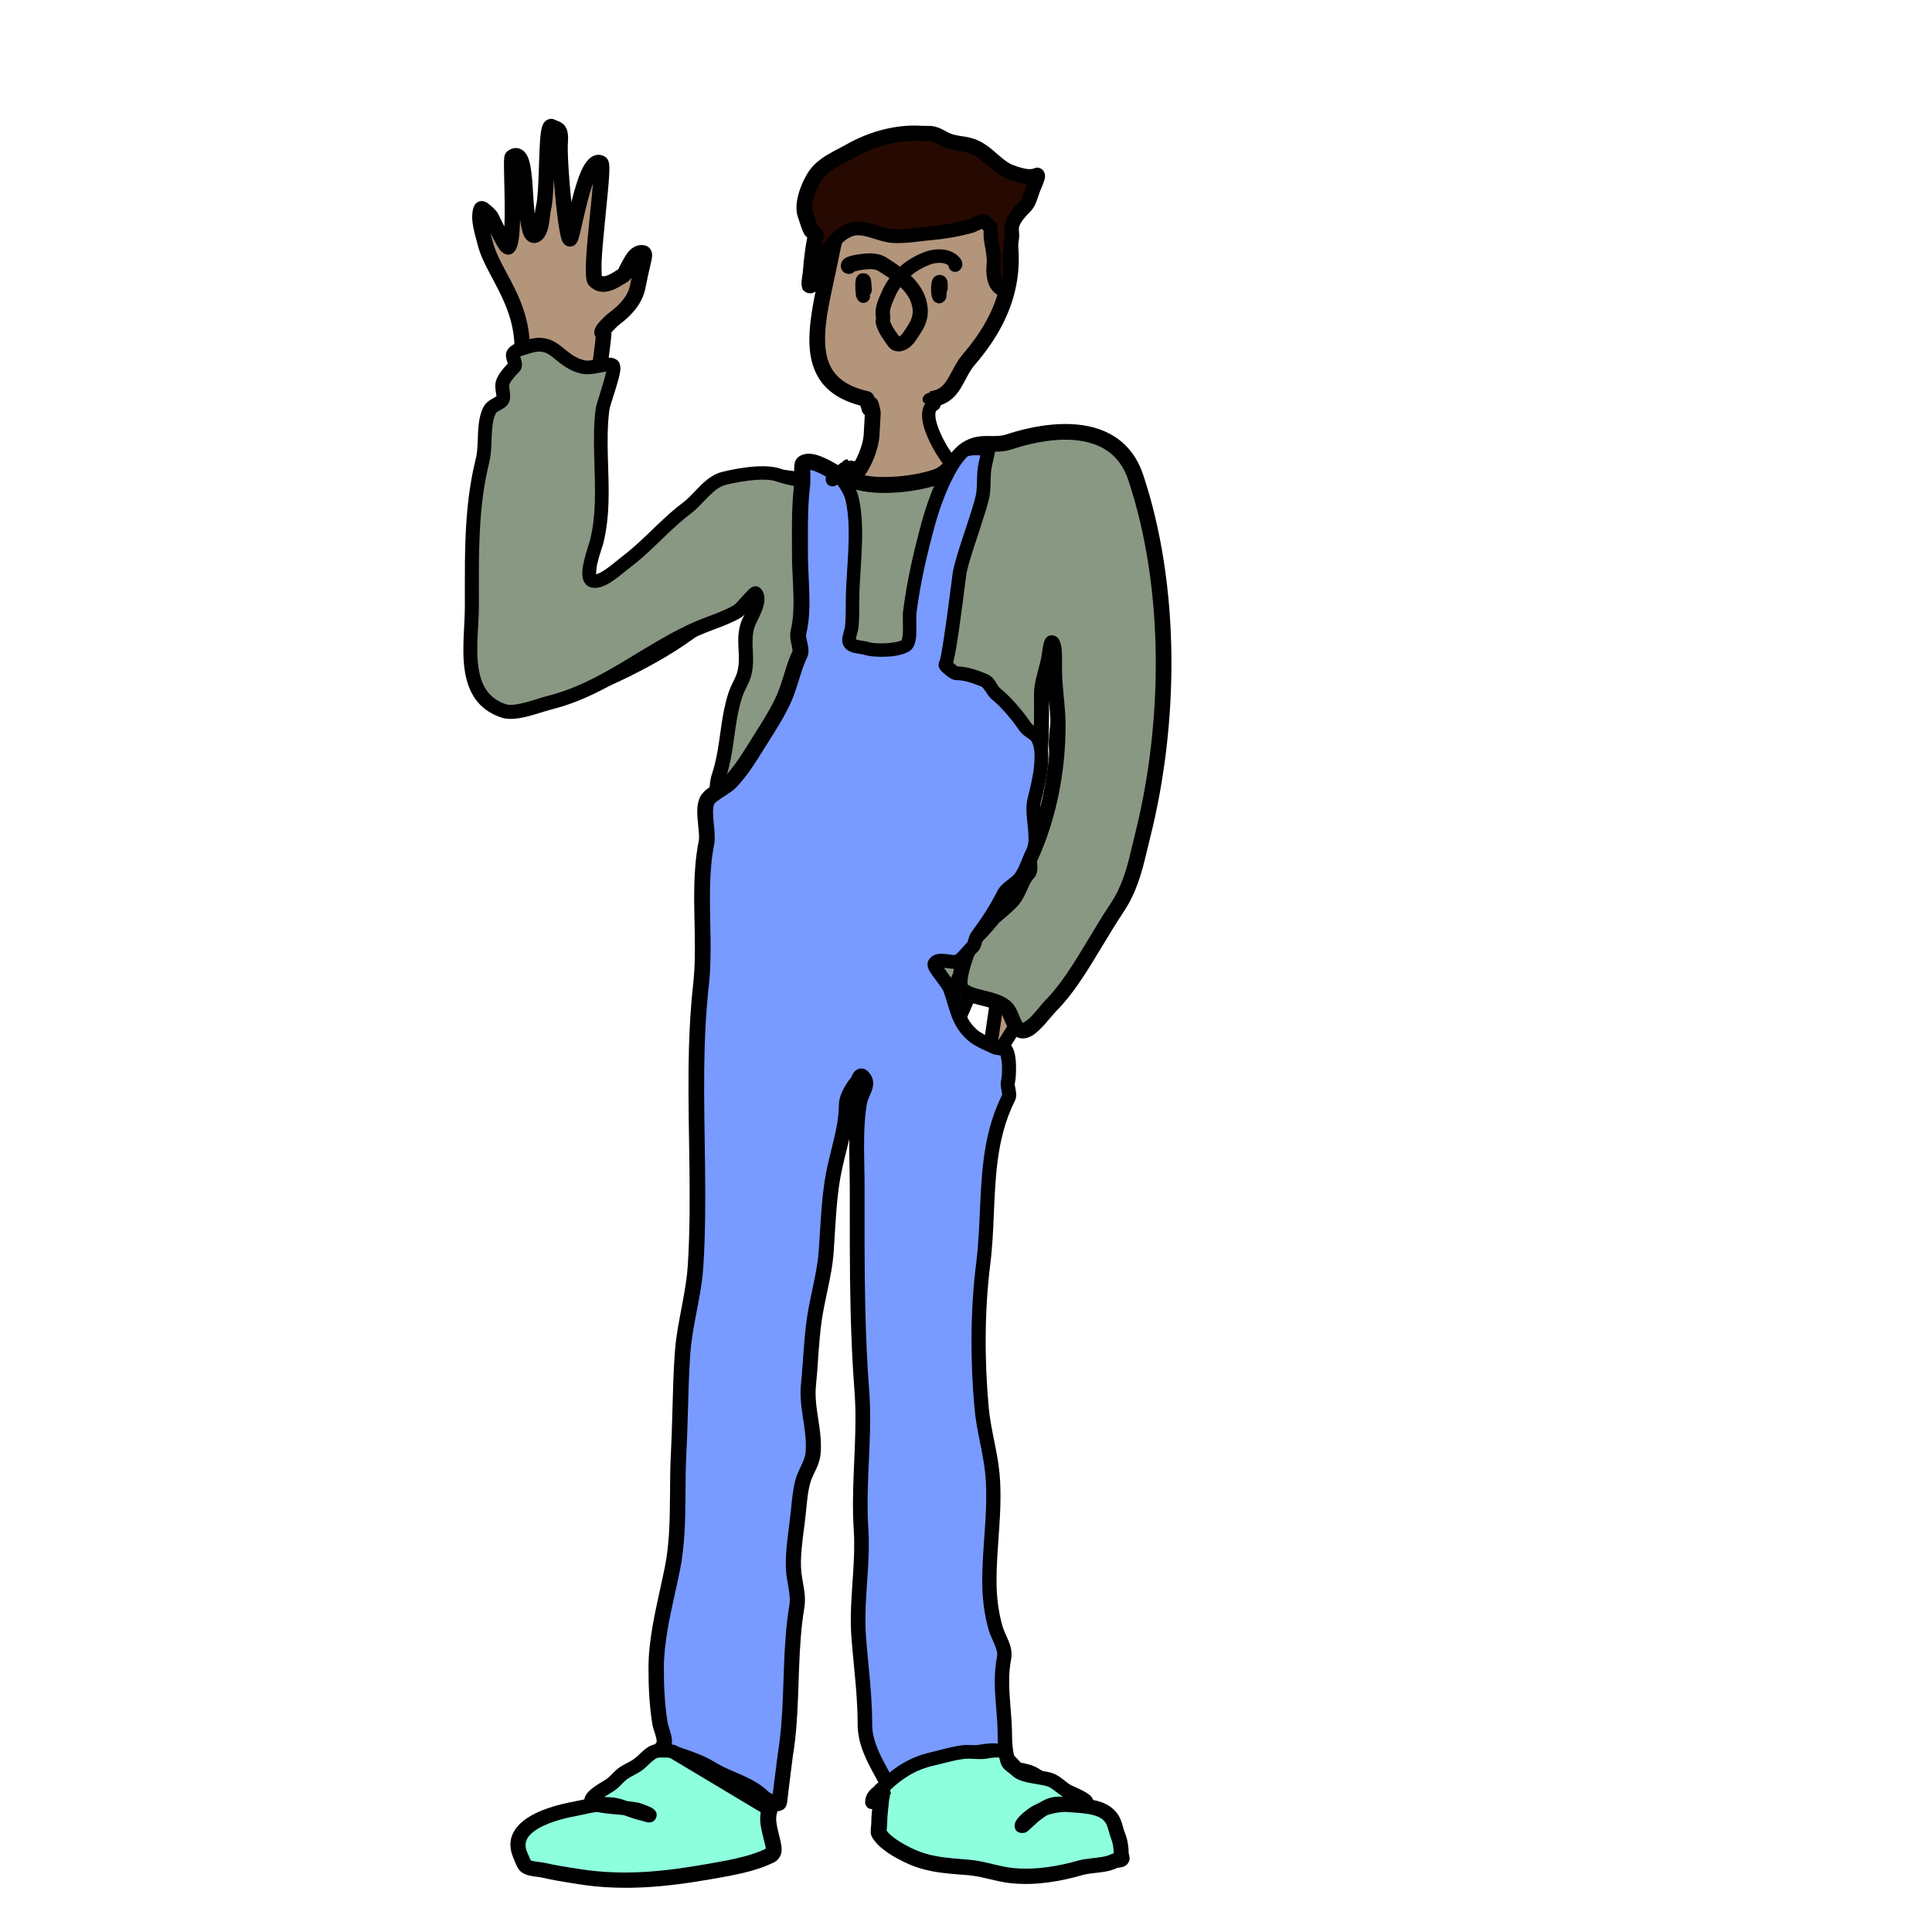 <?xml version="1.0" encoding="UTF-8" standalone="no"?>
<!DOCTYPE svg PUBLIC "-//W3C//DTD SVG 1.1//EN" "http://www.w3.org/Graphics/SVG/1.1/DTD/svg11.dtd">
<svg width="100%" height="100%" viewBox="0 0 101 101" version="1.1" xmlns="http://www.w3.org/2000/svg" xmlns:xlink="http://www.w3.org/1999/xlink" xml:space="preserve" xmlns:serif="http://www.serif.com/" style="fill-rule:evenodd;clip-rule:evenodd;stroke-linejoin:round;stroke-miterlimit:2;">
    <g transform="matrix(1,0,0,1,-215,-217)">
        <g id="Artboard1" transform="matrix(0.061,0,0,0.063,168.664,384.8)">
            <rect x="776.895" y="-2657.94" width="1648.86" height="1592.55" style="fill:none;"/>
            <g transform="matrix(16.489,0,0,15.925,-2781.03,-6128.15)">
                <path d="M263.099,238.367C264.372,238.207 264.349,237.149 265.09,236.284C266.984,234.075 267.757,231.713 266.934,228.832C266.53,227.417 264.615,225.186 262.939,225.605C261.083,226.069 261.752,226.518 260.331,227.465C258.698,227.14 258.175,229.607 257.869,231.137C257.225,234.354 256.14,237.545 259.767,238.351L259.923,238.847C259.929,238.922 259.984,238.629 259.984,238.629C259.984,238.629 260.09,238.943 260.09,239.106C260.09,239.431 260.037,239.752 260.037,240.061C260.037,240.778 259.623,241.854 259.082,242.395C258.122,243.354 256.614,242.448 255.21,242.448C254.786,242.448 253.055,242.255 252.741,242.569C252.11,243.2 250.849,243.841 249.798,244.798C247.82,246.598 245.327,249.408 244.126,248.807C243.962,248.725 246.158,235.665 246.098,234.919C245.798,234.942 246.442,234.324 246.635,234.18C247.257,233.713 247.748,233.172 247.879,232.477C248.108,231.256 248.343,230.765 248.133,230.739C247.551,230.667 247.354,231.796 247.096,231.924C246.842,232.052 246.141,232.664 245.655,232.177C245.319,231.841 246.191,226.197 245.953,226.068C245.111,225.61 244.497,230.077 244.345,230.002C244.15,229.904 243.768,225.98 243.844,224.89C243.888,224.245 243.672,224.303 243.396,224.165C243.069,224.001 243.201,227.484 242.979,228.374C242.893,228.719 242.896,229.486 242.643,229.738C242.247,230.134 242.141,229.008 242.06,228.095C242.002,227.444 242.038,225.242 241.35,225.754C241.229,225.844 241.557,230.013 241.147,230.423C241.041,230.529 240.489,229.344 240.239,228.844C240.229,228.824 239.789,228.354 239.74,228.452C239.523,228.886 239.849,229.841 239.952,230.255C240.312,231.695 241.787,233.157 241.865,235.531C241.94,237.799 241.32,239.432 240.936,241.739C240.844,242.293 238.042,252.916 240.936,253.82C241.218,253.908 243.099,254.836 248.65,251.724C252.141,249.767 253.751,247.457 254.011,247.718C254.447,248.154 252.92,259.176 252.92,262.089C252.92,262.656 252.46,266.252 252.558,266.845C252.875,268.746 252.688,271.165 252.452,273.05C251.999,276.679 252.58,280.346 251.975,283.976C251.56,286.467 251.094,298.781 250.599,301.252C250.203,303.232 250.175,305.409 250.175,307.458C250.175,308.329 249.249,308.502 248.849,309.102C248.274,309.965 247.026,310.66 246.25,311.436C245.821,311.865 245.608,312.449 245.296,312.762C245.137,312.92 244.832,312.854 244.712,312.974C244.423,313.263 243.566,313.965 244.447,314.406C244.784,314.574 245.334,314.436 245.667,314.353C246.822,314.064 248.126,314.427 249.273,314.141C250.356,313.87 251.811,314.517 252.774,313.875C255.051,312.357 254.766,308.811 255.054,306.503C255.562,302.444 256.065,288.556 256.801,284.506C257.199,282.318 257.227,280.24 257.385,278.036C257.437,277.297 257.451,276.536 257.597,275.808C257.966,273.96 257.487,275.029 258.306,273.391C258.67,272.663 258.417,272.434 259.208,272.171C259.404,272.105 260.152,271.503 260.215,271.534C260.811,271.832 260.587,273.501 260.587,273.974C260.587,276.266 260.604,275.696 260.461,277.983C260.093,283.875 260.24,299.724 260.729,305.602C260.863,307.206 260.906,308.763 261.101,310.322C261.144,310.671 260.952,311.552 261.207,311.807C263.631,314.231 268.551,314.981 271.867,313.875C272.254,313.746 272.467,313.647 272.663,313.451C272.675,313.439 271.897,312.767 271.814,312.602C271.504,311.981 270.825,311.712 270.276,311.383C269.589,310.97 269.102,310.318 268.367,309.951C267.873,309.704 266.941,309.745 266.564,309.367C264.95,307.754 265.07,305.048 264.813,302.737C264.375,298.794 264.721,284.953 265.075,281.059C265.707,274.108 267.085,267.27 267.78,260.321C267.927,258.847 268.585,251.981 268.788,250.562C268.905,249.743 268.25,248.456 268.629,247.698C268.704,247.548 268.495,247.143 268.576,247.062C268.65,246.987 268.744,247.212 268.841,247.115C268.942,247.014 268.788,246.691 268.788,246.691C268.788,246.691 269.001,247.283 269.053,247.592C269.144,248.137 269.09,248.738 269.159,249.289C269.37,250.98 270.109,252.935 269.749,254.892C269.337,257.131 269.891,257.135 269.749,258.839C269.636,260.189 261.885,275.37 263.295,274.9C264.156,274.613 266.242,274.312 266.564,272.702C266.809,271.473 273.111,263.656 273.359,262.417C274.243,258 273.974,250.942 273.402,248.653C273.056,247.269 273.134,245.518 272.553,244.357C272.373,243.996 272.634,243.405 272.447,243.031C272.288,242.711 272.294,242.3 272.129,241.97C271.744,241.199 270.602,240.872 269.902,240.697C268.632,240.38 264.733,241.898 264.256,241.739C263.94,241.633 262.366,239.082 263.272,238.629L263.099,238.367Z" style="fill:rgb(179,149,124);"/>
                <path d="M242.52,228.711C242.541,228.543 242.56,228.388 242.588,228.276C242.76,227.59 242.713,225.349 242.838,224.467C242.865,224.282 242.903,224.141 242.942,224.056C243.004,223.92 243.093,223.846 243.168,223.807C243.295,223.74 243.431,223.732 243.576,223.804C243.681,223.857 243.777,223.883 243.856,223.926C243.981,223.995 244.082,224.087 244.156,224.235C244.222,224.367 244.27,224.571 244.246,224.918C244.206,225.501 244.3,226.911 244.425,228.087C244.578,227.475 244.761,226.839 244.966,226.402C245.124,226.065 245.314,225.831 245.492,225.726C245.703,225.601 245.922,225.59 246.146,225.712C246.22,225.752 246.332,225.841 246.374,226.034C246.399,226.142 246.406,226.376 246.388,226.696C246.331,227.723 246.069,229.813 245.999,231.106C245.981,231.434 245.996,231.804 246.003,231.935C246.085,231.975 246.178,231.952 246.264,231.923C246.505,231.839 246.726,231.673 246.864,231.59C246.901,231.509 247.175,230.926 247.393,230.674C247.605,230.43 247.867,230.297 248.182,230.336C248.299,230.351 248.388,230.397 248.459,230.463C248.546,230.545 248.624,230.675 248.62,230.887C248.616,231.119 248.449,231.641 248.278,232.552C248.213,232.895 248.077,233.208 247.884,233.495C247.632,233.87 247.282,234.203 246.879,234.505C246.808,234.558 246.619,234.756 246.503,234.881L246.503,234.886C246.552,235.488 245.154,244.046 244.677,247.472C244.617,247.901 244.572,248.247 244.547,248.482C244.635,248.475 244.73,248.45 244.83,248.416C245.136,248.311 245.476,248.103 245.84,247.837C246.995,246.991 248.349,245.563 249.522,244.495C249.713,244.321 249.912,244.156 250.112,244C251.003,243.306 251.939,242.791 252.451,242.279C252.574,242.156 252.826,242.049 253.162,242.009C253.817,241.931 254.886,242.037 255.21,242.037C256.152,242.037 257.142,242.449 257.979,242.423C258.281,242.414 258.559,242.336 258.791,242.104C259.024,241.871 259.226,241.521 259.375,241.154C259.528,240.777 259.625,240.379 259.625,240.061L259.674,239.184C259.639,239.158 259.551,239.094 259.521,238.942L259.444,238.696C257.873,238.285 257.165,237.426 256.905,236.332C256.564,234.898 257.079,232.98 257.464,231.056C257.679,229.979 258.017,228.473 258.711,227.675C259.105,227.221 259.602,226.964 260.231,227.032C260.655,226.729 260.844,226.485 261.005,226.277C261.15,226.088 261.281,225.925 261.48,225.771C261.738,225.571 262.118,225.384 262.839,225.203C263.64,225.003 264.495,225.295 265.25,225.856C266.255,226.603 267.075,227.816 267.333,228.718C267.767,230.235 267.778,231.616 267.435,232.909C267.094,234.196 266.399,235.396 265.406,236.555C265.126,236.882 264.967,237.241 264.793,237.559C264.626,237.865 264.446,238.138 264.193,238.35C264.034,238.484 263.848,238.596 263.617,238.675C263.615,238.69 263.612,238.705 263.608,238.719C263.582,238.815 263.516,238.896 263.427,238.94C263.362,238.973 263.35,239.045 263.344,239.124C263.329,239.321 263.39,239.564 263.48,239.817C263.666,240.341 263.991,240.899 264.237,241.227C264.285,241.291 264.346,241.358 264.382,241.397C264.477,241.383 264.742,241.343 264.968,241.287C265.778,241.088 267.032,240.699 268.114,240.476C268.879,240.319 269.566,240.253 269.986,240.358C270.434,240.47 271.05,240.644 271.56,240.94C271.939,241.16 272.259,241.448 272.442,241.814C272.483,241.897 272.517,241.984 272.544,242.074C272.627,242.34 272.641,242.635 272.76,242.875C272.819,242.991 272.851,243.121 272.863,243.26C272.879,243.447 272.855,243.653 272.842,243.852C272.833,243.979 272.818,244.103 272.866,244.2C273.065,244.597 273.194,245.056 273.286,245.548C273.47,246.523 273.508,247.63 273.742,248.568C274.061,249.844 274.291,252.584 274.281,255.537C274.272,257.939 274.106,260.482 273.705,262.486C273.66,262.712 273.443,263.142 273.094,263.699C271.965,265.496 269.436,268.816 267.965,270.982C267.387,271.834 266.968,272.487 266.911,272.772C266.817,273.243 266.596,273.62 266.3,273.924C266.157,274.931 266.02,275.938 265.893,276.946C265.719,278.325 265.564,279.706 265.438,281.092C265.233,283.355 265.031,288.985 264.984,294.069C264.951,297.704 264.996,301.059 265.179,302.697C265.328,304.036 265.346,305.51 265.659,306.822C265.867,307.691 266.204,308.487 266.824,309.107C266.907,309.189 267.033,309.232 267.171,309.272C267.621,309.4 268.181,309.445 268.532,309.621C268.773,309.741 268.99,309.889 269.195,310.049C269.624,310.385 269.996,310.784 270.466,311.066C270.808,311.271 271.198,311.456 271.526,311.71C271.773,311.902 271.987,312.13 272.136,312.422C272.149,312.436 272.226,312.523 272.288,312.585C272.465,312.762 272.706,312.979 272.831,313.096C272.88,313.142 272.916,313.177 272.931,313.194C273.154,313.442 272.958,313.679 272.924,313.712C272.81,313.826 272.692,313.914 272.551,313.993C272.401,314.075 272.222,314.147 271.984,314.226C270.29,314.791 268.191,314.891 266.199,314.54C264.15,314.18 262.218,313.343 260.944,312.069C260.837,311.962 260.758,311.798 260.725,311.592C260.663,311.216 260.766,310.637 260.732,310.368C260.672,309.892 260.627,309.415 260.589,308.938C260.501,307.848 260.452,306.752 260.359,305.632C260.113,302.688 259.952,297.244 259.899,291.799C259.846,286.355 259.901,280.911 260.085,277.959C260.156,276.822 260.188,276.396 260.201,275.968C260.215,275.541 260.21,275.113 260.21,273.974C260.21,273.705 260.286,273.04 260.233,272.473C260.219,272.322 260.196,272.178 260.155,272.056L260.139,272.01C259.863,272.196 259.465,272.483 259.327,272.529C259.13,272.594 259.024,272.637 258.967,272.716C258.919,272.781 258.905,272.861 258.875,272.958C258.827,273.119 258.767,273.313 258.644,273.56C258.254,274.338 258.175,274.434 258.153,274.598C258.13,274.766 258.146,274.99 257.967,275.882C257.912,276.16 257.877,276.444 257.851,276.729C257.811,277.174 257.793,277.622 257.762,278.063C257.667,279.391 257.619,280.673 257.51,281.96C257.436,282.824 257.335,283.69 257.174,284.574C256.998,285.545 256.836,287.087 256.683,288.923C256.2,294.734 255.818,303.47 255.434,306.551C255.26,307.942 255.288,309.778 254.855,311.36C254.54,312.51 253.985,313.528 252.987,314.194C252.629,314.433 252.217,314.53 251.776,314.55C250.984,314.586 250.09,314.332 249.366,314.513C249.111,314.577 248.848,314.612 248.582,314.629C247.649,314.689 246.659,314.501 245.76,314.726C245.542,314.78 245.239,314.854 244.951,314.868C244.703,314.879 244.465,314.845 244.275,314.75C243.731,314.478 243.631,314.115 243.687,313.78C243.718,313.591 243.817,313.397 243.952,313.219C244.111,313.009 244.32,312.821 244.44,312.702C244.511,312.631 244.603,312.578 244.714,312.546C244.773,312.528 244.84,312.516 244.91,312.505C244.947,312.499 245.016,312.483 245.034,312.478C245.242,312.264 245.399,311.919 245.623,311.596C245.727,311.445 245.843,311.298 245.978,311.163C246.515,310.626 247.274,310.127 247.886,309.586C248.138,309.363 248.364,309.134 248.528,308.888C248.693,308.64 248.93,308.45 249.173,308.269C249.353,308.135 249.538,308.01 249.665,307.84C249.741,307.738 249.789,307.616 249.789,307.458C249.789,306.226 249.799,304.948 249.892,303.693C249.955,302.836 250.057,301.99 250.22,301.177C250.343,300.56 250.463,299.322 250.582,297.776C250.94,293.139 251.28,285.778 251.591,283.912C251.709,283.201 251.781,282.489 251.824,281.777C252,278.853 251.701,275.915 252.064,273.002C252.203,271.89 252.325,270.59 252.334,269.324C252.34,268.482 252.296,267.655 252.172,266.909C252.144,266.742 252.151,266.356 252.185,265.864C252.274,264.582 252.528,262.507 252.528,262.089C252.527,261.444 252.601,260.405 252.712,259.173C253.012,255.826 253.59,251.023 253.683,248.843C253.69,248.681 253.69,248.514 253.687,248.366C253.353,248.669 252.868,249.146 252.215,249.704C251.372,250.424 250.259,251.275 248.843,252.069C246.908,253.154 245.41,253.756 244.265,254.076C241.956,254.723 241.016,254.261 240.818,254.199C240.365,254.057 240.013,253.737 239.76,253.268C239.405,252.608 239.246,251.624 239.233,250.492C239.192,247.003 240.481,242.049 240.543,241.673C240.773,240.291 241.087,239.15 241.287,237.97C241.416,237.206 241.495,236.424 241.466,235.544C241.44,234.764 241.252,234.089 241.006,233.483C240.512,232.265 239.802,231.303 239.564,230.352C239.49,230.056 239.312,229.498 239.274,229.027C239.251,228.733 239.285,228.467 239.382,228.273C239.441,228.155 239.533,228.085 239.65,228.053C239.727,228.032 239.837,228.026 239.964,228.083C240.085,228.137 240.317,228.341 240.448,228.478C240.541,228.574 240.593,228.655 240.598,228.665C240.686,228.841 240.812,229.106 240.942,229.366C240.991,228.38 240.925,226.951 240.92,226.224C240.918,225.988 240.925,225.815 240.939,225.733C240.968,225.551 241.065,225.466 241.11,225.432C241.358,225.248 241.576,225.247 241.754,225.316C241.905,225.375 242.05,225.506 242.152,225.723C242.404,226.257 242.417,227.57 242.46,228.06C242.479,228.273 242.497,228.499 242.52,228.711ZM262.82,238.575L262.808,238.558L262.751,238.558C262.672,238.458 262.66,238.33 262.721,238.221C262.781,238.112 262.904,238.036 263.047,238.021L263.047,237.953C263.42,237.907 263.645,237.76 263.811,237.554C264.154,237.129 264.326,236.536 264.774,236.013C265.679,234.958 266.32,233.868 266.631,232.696C266.939,231.539 266.923,230.304 266.535,228.946C266.351,228.3 265.818,227.473 265.145,226.847C264.513,226.259 263.758,225.828 263.04,226.007C262.485,226.146 262.185,226.273 261.986,226.427C261.847,226.534 261.761,226.652 261.66,226.783C261.445,227.061 261.189,227.391 260.561,227.809C260.47,227.87 260.358,227.892 260.25,227.871C259.719,227.765 259.367,228.095 259.097,228.554C258.657,229.307 258.437,230.403 258.274,231.218C257.914,233.015 257.389,234.802 257.707,236.141C257.915,237.016 258.533,237.654 259.856,237.949C259.999,237.981 260.115,238.087 260.159,238.227L260.17,238.262C260.272,238.314 260.35,238.406 260.381,238.522C260.381,238.522 260.444,238.713 260.477,238.883C260.493,238.964 260.501,239.043 260.501,239.106L260.448,240.061C260.448,240.468 260.334,240.98 260.137,241.463C259.945,241.938 259.674,242.384 259.373,242.685C258.979,243.079 258.516,243.23 258.004,243.245C257.159,243.271 256.161,242.858 255.21,242.858C254.968,242.858 254.3,242.795 253.713,242.8C253.516,242.801 253.329,242.81 253.177,242.835C253.117,242.845 253.036,242.87 253.013,242.877C252.848,243.04 252.645,243.203 252.416,243.372C251.755,243.858 250.855,244.39 250.073,245.101C248.88,246.187 247.498,247.637 246.323,248.497C245.781,248.894 245.274,249.168 244.842,249.26C244.506,249.332 244.204,249.303 243.943,249.173C243.876,249.139 243.758,249.066 243.719,248.876C243.712,248.839 243.705,248.761 243.712,248.643C243.726,248.427 243.782,247.974 243.868,247.359C244.313,244.171 245.585,236.477 245.687,235.123C245.64,235.054 245.612,234.97 245.613,234.871C245.613,234.781 245.657,234.625 245.778,234.464C245.94,234.249 246.258,233.954 246.391,233.855C246.663,233.651 246.908,233.433 247.101,233.19C247.288,232.954 247.424,232.696 247.479,232.402C247.504,232.271 247.529,232.143 247.554,232.021L247.549,232.028C247.463,232.159 247.366,232.243 247.278,232.287C247.098,232.377 246.711,232.671 246.318,232.746C245.99,232.809 245.657,232.752 245.369,232.464C245.312,232.407 245.246,232.308 245.212,232.152C245.165,231.938 245.163,231.496 245.197,230.936C245.265,229.818 245.459,228.185 245.546,227.12C245.254,227.933 245.026,229.078 244.881,229.681C244.824,229.916 244.772,230.084 244.736,230.154C244.673,230.281 244.588,230.336 244.535,230.362C244.405,230.428 244.282,230.422 244.165,230.363C244.104,230.333 243.983,230.246 243.914,230.042C243.859,229.877 243.791,229.518 243.728,229.055C243.646,228.446 243.565,227.647 243.509,226.893C243.482,227.557 243.446,228.165 243.369,228.471C243.311,228.703 243.294,229.125 243.212,229.454C243.151,229.696 243.052,229.898 242.927,230.023C242.727,230.223 242.533,230.244 242.379,230.21C242.233,230.177 242.079,230.075 241.97,229.864C241.877,229.684 241.809,229.367 241.757,229.006L241.756,229.052C241.744,229.548 241.711,229.982 241.647,230.256C241.596,230.477 241.51,230.627 241.431,230.706C241.343,230.794 241.239,230.834 241.12,230.83C241.035,230.828 240.845,230.772 240.686,230.549C240.563,230.375 240.384,230.034 240.216,229.699C240.263,229.879 240.311,230.041 240.341,230.158C240.606,231.22 241.486,232.293 241.951,233.742C242.124,234.28 242.243,234.867 242.265,235.517C242.288,236.213 242.247,236.85 242.169,237.465C241.988,238.882 241.6,240.175 241.33,241.804C241.268,242.174 239.988,247.049 240.027,250.482C240.037,251.303 240.12,252.038 240.327,252.595C240.484,253.018 240.704,253.332 241.055,253.441C241.227,253.495 242.043,253.875 244.052,253.313C245.153,253.005 246.594,252.423 248.456,251.379C250.927,249.994 252.441,248.428 253.194,247.751C253.38,247.584 253.528,247.465 253.637,247.401C253.745,247.338 253.839,247.312 253.912,247.305C254.071,247.29 254.194,247.342 254.29,247.439C254.346,247.494 254.417,247.602 254.449,247.781C254.492,248.016 254.493,248.505 254.457,249.17C254.281,252.332 253.313,259.774 253.313,262.089C253.313,262.513 253.058,264.618 252.967,265.919C252.939,266.324 252.922,266.642 252.945,266.78C253.076,267.567 253.124,268.441 253.117,269.329C253.108,270.627 252.983,271.959 252.84,273.099C252.478,275.995 252.778,278.916 252.602,281.824C252.557,282.564 252.482,283.302 252.359,284.04C252.049,285.897 251.712,293.222 251.355,297.836C251.232,299.423 251.106,300.695 250.979,301.328C250.822,302.111 250.724,302.926 250.663,303.751C250.571,304.986 250.561,306.244 250.561,307.458C250.561,307.808 250.451,308.077 250.283,308.302C250.113,308.53 249.874,308.709 249.633,308.888C249.462,309.016 249.287,309.141 249.17,309.316C248.972,309.614 248.702,309.895 248.396,310.164C247.796,310.694 247.049,311.182 246.523,311.708C246.421,311.809 246.335,311.921 246.256,312.035C245.998,312.405 245.808,312.793 245.568,313.034C245.472,313.13 245.353,313.191 245.222,313.227C245.141,313.249 244.997,313.273 244.948,313.281C244.809,313.413 244.574,313.614 244.471,313.833C244.456,313.865 244.437,313.896 244.445,313.928C244.46,313.984 244.526,314.015 244.619,314.062C244.728,314.116 244.873,314.107 245.016,314.091C245.219,314.07 245.421,314.018 245.574,313.98C245.829,313.916 246.092,313.881 246.358,313.863C247.295,313.802 248.286,313.991 249.18,313.768C249.949,313.576 250.9,313.821 251.742,313.783C252.039,313.77 252.32,313.717 252.561,313.556C253.402,312.996 253.851,312.126 254.116,311.158C254.54,309.612 254.505,307.816 254.675,306.456C255.06,303.38 255.443,294.66 255.926,288.86C256.082,286.993 256.249,285.426 256.428,284.438C256.585,283.579 256.683,282.736 256.755,281.896C256.865,280.612 256.913,279.333 257.007,278.009C257.039,277.563 257.057,277.11 257.098,276.661C257.126,276.349 257.165,276.039 257.226,275.734C257.398,274.874 257.383,274.657 257.405,274.496C257.432,274.297 257.496,274.166 257.968,273.222C258.092,272.975 258.136,272.79 258.182,272.644C258.228,272.499 258.278,272.38 258.356,272.272C258.478,272.104 258.67,271.953 259.088,271.813C259.234,271.765 259.7,271.387 259.912,271.259C260.013,271.197 260.097,271.17 260.139,271.162C260.247,271.144 260.327,271.169 260.384,271.197C260.669,271.34 260.865,271.675 260.945,272.117C261.062,272.759 260.963,273.645 260.963,273.974C260.963,275.127 260.967,275.56 260.954,275.992C260.94,276.424 260.908,276.856 260.836,278.006C260.652,280.946 260.596,286.37 260.648,291.792C260.699,297.215 260.856,302.637 261.1,305.571C261.194,306.691 261.242,307.788 261.33,308.879C261.367,309.345 261.411,309.81 261.469,310.276C261.496,310.487 261.444,310.882 261.443,311.231C261.443,311.317 261.446,311.399 261.458,311.472C261.462,311.5 261.475,311.542 261.479,311.554C262.655,312.724 264.441,313.478 266.327,313.811C268.194,314.14 270.162,314.054 271.75,313.525C271.879,313.482 271.986,313.443 272.079,313.402C271.833,313.167 271.536,312.872 271.484,312.768C271.386,312.572 271.239,312.422 271.073,312.294C270.769,312.058 270.404,311.89 270.086,311.699C269.59,311.401 269.194,310.984 268.741,310.631C268.574,310.5 268.398,310.378 268.202,310.28C267.827,310.093 267.191,310.08 266.753,309.908C266.574,309.838 266.421,309.745 266.303,309.628C265.587,308.911 265.183,307.997 264.943,306.993C264.624,305.652 264.6,304.147 264.448,302.778C264.264,301.123 264.217,297.734 264.252,294.062C264.3,288.955 264.505,283.299 264.712,281.026C264.839,279.632 264.996,278.242 265.171,276.855C265.27,276.075 265.375,275.296 265.483,274.517C264.747,274.903 263.891,275.075 263.407,275.237C263.253,275.288 263.129,275.266 263.032,275.218C262.946,275.174 262.873,275.104 262.824,274.997C262.778,274.897 262.752,274.724 262.787,274.485C262.83,274.195 262.958,273.756 263.155,273.206C263.867,271.215 265.494,267.688 266.912,264.598C267.102,263.164 267.276,261.727 267.42,260.285C267.518,259.314 267.837,256.003 268.101,253.45C268.239,252.122 268.362,250.998 268.431,250.511C268.474,250.217 268.395,249.855 268.319,249.483C268.234,249.066 268.145,248.638 268.15,248.257C268.153,248.015 268.193,247.79 268.282,247.591C268.265,247.519 268.195,247.218 268.197,247.116C268.2,246.976 268.254,246.875 268.321,246.808C268.357,246.772 268.393,246.745 268.43,246.726C268.414,246.568 268.505,246.414 268.659,246.355C268.838,246.287 269.039,246.37 269.116,246.545C269.116,246.545 269.123,246.56 269.133,246.584C269.152,246.627 269.176,246.696 269.196,246.772C269.229,246.872 269.27,246.999 269.308,247.126C269.351,247.273 269.388,247.42 269.407,247.533C269.427,247.654 269.441,247.778 269.451,247.903C269.485,248.346 269.461,248.811 269.515,249.245C269.644,250.28 269.972,251.415 270.123,252.589C270.223,253.367 270.248,254.162 270.101,254.957C269.977,255.631 269.944,256.092 269.953,256.46C269.976,257.307 270.204,257.684 270.105,258.869C270.076,259.225 269.544,260.522 268.772,262.238C268.426,263.008 268.032,263.867 267.62,264.765C267.308,267.109 266.953,269.446 266.609,271.783C266.675,271.67 266.749,271.548 266.83,271.42C267.96,269.625 270.49,266.306 271.96,264.139C272.538,263.287 272.956,262.634 273.013,262.348C273.407,260.383 273.569,257.89 273.578,255.534C273.589,252.655 273.373,249.982 273.062,248.738C272.824,247.788 272.784,246.666 272.598,245.677C272.518,245.253 272.411,244.855 272.24,244.513C272.182,244.397 272.151,244.265 272.14,244.122C272.127,243.94 272.152,243.736 272.164,243.538C272.172,243.411 272.184,243.287 272.134,243.187C272.093,243.104 272.06,243.016 272.032,242.925C271.954,242.666 271.939,242.371 271.816,242.127C271.692,241.879 271.465,241.693 271.209,241.544C270.758,241.282 270.212,241.135 269.817,241.036C269.465,240.948 268.894,241.029 268.254,241.16C266.978,241.422 265.46,241.918 264.721,242.056C264.445,242.108 264.244,242.102 264.146,242.069C264.072,242.045 263.943,241.962 263.806,241.803C263.468,241.41 262.895,240.447 262.71,239.673C262.604,239.226 262.639,238.839 262.82,238.575ZM266.572,267.047C265.373,269.671 264.207,272.283 263.711,273.769C263.63,274.013 263.568,274.274 263.53,274.461C264.073,274.312 264.832,274.125 265.427,273.728C265.492,273.685 265.554,273.64 265.613,273.591C265.925,271.409 266.259,269.23 266.572,267.047ZM269.099,250.956C269.028,251.529 268.928,252.46 268.818,253.524C268.554,256.076 268.237,259.386 268.14,260.357C268.072,261.038 267.997,261.718 267.917,262.396C268.038,262.13 268.154,261.873 268.264,261.626C268.908,260.183 269.367,259.119 269.393,258.809C269.488,257.663 269.26,257.299 269.238,256.479C269.227,256.075 269.261,255.568 269.397,254.827C269.529,254.106 269.503,253.386 269.412,252.68C269.336,252.093 269.216,251.516 269.099,250.956ZM260.31,238.706L260.315,238.721L260.315,238.721L260.312,238.711L260.31,238.706ZM246.081,234.513C246.076,234.513 246.071,234.513 246.066,234.513L246.081,234.513Z"/>
            </g>
            <g id="Layer4" transform="matrix(16.489,0,0,15.925,-2781.03,-6128.15)">
                <path d="M258.77,241.911C258.827,241.94 258.65,242.402 258.828,242.491C259.974,243.064 262.174,242.823 263.354,242.43C264.326,242.106 264.336,241.124 265.373,240.778C265.906,240.601 266.604,240.776 267.147,240.595C269.484,239.816 272.781,239.513 273.753,242.43C275.67,248.181 275.579,255.25 274.12,261.087C273.781,262.445 273.585,263.663 272.774,264.879C271.656,266.557 270.602,268.703 269.349,269.956C269.024,270.282 268.229,271.476 267.758,271.241C267.36,271.042 267.324,270.378 267.024,270.079C266.473,269.527 265.208,269.608 264.7,269.1C264.36,268.76 265.09,266.752 265.373,266.47C268.31,263.532 269.716,259.518 269.716,255.337C269.716,254.381 269.532,253.351 269.532,252.401C269.532,252.09 269.572,251.216 269.41,251.055C269.346,250.991 269.238,251.852 269.227,251.911C269.108,252.503 268.86,253.142 268.86,253.746C268.86,255.255 268.925,258.019 268.248,259.374C268.034,259.801 268.34,260.474 268.125,260.903C267.911,261.332 268.45,262.781 268.187,263.044C267.798,263.433 267.731,264.112 267.269,264.573C266.619,265.223 265.829,265.769 265.128,266.47C264.479,267.119 264.929,268.259 264.394,268.794C263.716,269.472 261.838,269.31 260.785,269.406C258.773,269.589 256.366,269.41 254.423,269.895C253.963,270.01 253.265,270.507 252.894,270.507C252.662,270.507 252.608,269.832 252.588,269.712C252.44,268.821 252.317,267.553 252.038,266.714C251.516,265.15 251.534,262.98 251.977,261.209C252.224,260.217 251.779,258.927 252.099,257.967C252.554,256.6 252.498,255.119 252.955,253.746C253.102,253.307 253.349,253 253.445,252.523C253.614,251.675 253.297,250.843 253.628,250.015C253.724,249.776 254.316,248.807 253.995,248.486C253.95,248.441 253.209,249.324 253.078,249.403C252.418,249.799 251.641,250.008 250.937,250.321C248.255,251.513 246.17,253.455 243.29,254.174C242.696,254.323 241.533,254.812 240.905,254.603C238.618,253.84 239.253,251.021 239.253,249.159C239.253,246.615 239.187,244.042 239.804,241.573C240.007,240.761 239.808,239.668 240.171,238.943C240.318,238.649 240.744,238.592 240.844,238.393C240.955,238.17 240.782,237.781 240.844,237.536C240.919,237.234 241.302,236.833 241.455,236.68C241.6,236.535 241.32,236.156 241.394,236.007C241.506,235.784 241.924,235.708 242.128,235.64C243.598,235.15 243.694,236.353 245.003,236.68C245.509,236.806 246.374,236.399 246.594,236.619C246.756,236.781 246.078,238.6 246.043,238.882C245.754,241.194 246.304,243.526 245.737,245.794C245.663,246.09 245.072,247.602 245.493,247.813C245.934,248.034 246.9,247.124 247.205,246.895C248.387,246.009 249.308,244.875 250.447,244.02C251.047,243.571 251.573,242.684 252.344,242.491C253.058,242.312 254.418,242.061 255.157,242.307C255.851,242.539 257.22,242.849 257.849,242.43C258.116,242.252 258.421,242.164 258.583,242.002C258.783,241.802 259.195,242.267 259.195,241.94L258.77,241.911Z" style="fill:rgb(137,152,131);"/>
                <path d="M241.12,236.508C241.093,236.421 241.043,236.256 241.03,236.172C241.01,236.044 241.029,235.933 241.072,235.846C241.137,235.717 241.25,235.607 241.396,235.523C241.59,235.413 241.858,235.351 242.014,235.299C242.501,235.137 242.864,235.137 243.167,235.217C243.513,235.308 243.782,235.512 244.067,235.746C244.335,235.965 244.623,236.215 245.09,236.332C245.29,236.382 245.557,236.316 245.802,236.27C246.071,236.218 246.321,236.18 246.493,236.202C246.645,236.222 246.762,236.281 246.847,236.366C246.916,236.435 247.002,236.619 246.963,236.897C246.888,237.432 246.426,238.695 246.397,238.926C246.196,240.532 246.405,242.148 246.354,243.745C246.331,244.461 246.258,245.174 246.081,245.88C246.043,246.033 245.864,246.515 245.762,246.97C245.723,247.141 245.712,247.385 245.709,247.492C245.727,247.485 245.747,247.475 245.768,247.468C245.909,247.419 246.062,247.326 246.213,247.223C246.538,246.999 246.845,246.724 246.993,246.613C247.928,245.913 248.697,245.055 249.544,244.307C249.768,244.109 249.998,243.918 250.236,243.739C250.65,243.429 251.028,242.909 251.477,242.556C251.717,242.367 251.975,242.222 252.259,242.151C252.697,242.041 253.371,241.906 254.006,241.866C254.478,241.837 254.931,241.863 255.268,241.976C255.649,242.103 256.247,242.257 256.796,242.284C257.13,242.3 257.446,242.279 257.655,242.14C257.84,242.017 258.042,241.933 258.207,241.843C258.257,241.815 258.303,241.789 258.337,241.755C258.389,241.703 258.445,241.666 258.506,241.64C258.575,241.543 258.681,241.487 258.794,241.496L258.794,241.564L258.946,241.575L258.957,241.539C258.977,241.549 259,241.563 259.023,241.58L259.218,241.593C259.401,241.606 259.543,241.757 259.543,241.94C259.543,242.102 259.489,242.2 259.436,242.262L259.426,242.273C259.902,242.404 260.485,242.434 261.069,242.407C261.865,242.371 262.664,242.222 263.223,242.036C263.606,241.909 263.793,241.641 263.993,241.382C264.185,241.133 264.381,240.885 264.658,240.684C264.821,240.565 265.011,240.462 265.242,240.386C265.38,240.34 265.527,240.311 265.68,240.295C266.117,240.25 266.612,240.337 267.016,240.203C268.501,239.708 270.355,239.413 271.819,239.912C272.852,240.264 273.707,240.992 274.143,242.3C275.113,245.215 275.576,248.464 275.61,251.723C275.644,254.974 275.25,258.235 274.512,261.185C274.302,262.021 274.146,262.805 273.872,263.568C273.686,264.086 273.448,264.594 273.109,265.102C272.348,266.244 271.616,267.602 270.831,268.749C270.447,269.31 270.049,269.822 269.632,270.239C269.374,270.497 268.828,271.259 268.366,271.528C268.082,271.693 267.809,271.713 267.58,271.598C267.441,271.529 267.326,271.427 267.231,271.302C267.106,271.138 267.016,270.924 266.929,270.714C266.875,270.582 266.829,270.447 266.742,270.361C266.566,270.185 266.293,270.104 266.01,270.027C265.659,269.931 265.29,269.855 264.985,269.734C264.761,269.644 264.566,269.53 264.418,269.381C264.395,269.358 264.373,269.332 264.352,269.302C264.105,269.445 263.798,269.546 263.456,269.611C262.609,269.772 261.53,269.723 260.82,269.787C259.423,269.914 257.837,269.866 256.347,269.987C255.711,270.038 255.092,270.121 254.516,270.265C254.179,270.349 253.713,270.648 253.35,270.787C253.179,270.852 253.022,270.887 252.894,270.887C252.717,270.887 252.548,270.798 252.43,270.604C252.29,270.372 252.232,269.884 252.214,269.774C252.126,269.248 252.048,268.59 251.941,267.966C251.87,267.556 251.787,267.161 251.678,266.834C251.4,265.997 251.267,264.995 251.268,263.968C251.268,263 251.388,262.01 251.611,261.118C251.802,260.354 251.561,259.409 251.61,258.585C251.625,258.327 251.665,258.08 251.743,257.848C252.103,256.768 252.136,255.615 252.368,254.503C252.43,254.208 252.504,253.916 252.6,253.628C252.707,253.308 252.865,253.056 252.983,252.762C253.022,252.666 253.055,252.564 253.078,252.45C253.194,251.872 253.071,251.301 253.102,250.735C253.118,250.448 253.168,250.162 253.282,249.876C253.306,249.817 253.362,249.71 253.427,249.579C253.354,249.652 253.298,249.705 253.269,249.722C253.056,249.85 252.832,249.959 252.601,250.059C252.104,250.275 251.578,250.442 251.087,250.66C249.211,251.493 247.628,252.695 245.858,253.585C245.08,253.977 244.266,254.31 243.38,254.531C242.967,254.634 242.285,254.896 241.689,254.986C241.351,255.038 241.036,255.033 240.789,254.951C239.719,254.594 239.202,253.85 238.97,252.943C238.668,251.766 238.888,250.29 238.888,249.159C238.889,247.626 238.866,246.083 238.981,244.558C239.059,243.522 239.2,242.495 239.452,241.486C239.589,240.942 239.536,240.268 239.607,239.671C239.645,239.348 239.716,239.044 239.848,238.782C239.914,238.649 240.012,238.544 240.126,238.457C240.223,238.384 240.333,238.326 240.433,238.271C240.463,238.254 240.507,238.226 240.527,238.212C240.534,238.178 240.519,238.136 240.514,238.093C240.5,237.971 240.477,237.843 240.471,237.726C240.466,237.626 240.473,237.532 240.494,237.449C240.532,237.295 240.626,237.119 240.745,236.952C240.867,236.781 241.013,236.62 241.12,236.508ZM246.233,236.922L246.208,236.925C246.005,236.954 245.763,237.012 245.532,237.042C245.31,237.07 245.095,237.072 244.916,237.027C244.325,236.88 243.951,236.579 243.612,236.301C243.41,236.136 243.229,235.976 242.983,235.911C242.788,235.86 242.555,235.876 242.242,235.981C242.158,236.009 242.039,236.038 241.92,236.078C241.872,236.094 241.823,236.112 241.779,236.134L241.766,236.141C241.799,236.249 241.853,236.438 241.857,236.537C241.863,236.698 241.812,236.832 241.71,236.934C241.637,237.008 241.505,237.144 241.387,237.297C241.302,237.405 241.219,237.52 241.193,237.624C241.178,237.683 241.196,237.756 241.206,237.831C241.226,237.97 241.247,238.114 241.242,238.24C241.237,238.356 241.212,238.462 241.166,238.554C241.136,238.614 241.095,238.67 241.043,238.721C240.958,238.803 240.832,238.875 240.698,238.949C240.623,238.99 240.534,239.024 240.494,239.105C240.398,239.296 240.352,239.52 240.324,239.756C240.251,240.383 240.297,241.09 240.155,241.661C239.913,242.631 239.779,243.618 239.705,244.612C239.593,246.119 239.617,247.644 239.618,249.159C239.618,250.236 239.391,251.641 239.679,252.761C239.852,253.433 240.228,253.991 241.021,254.255C241.228,254.324 241.507,254.282 241.798,254.22C242.312,254.109 242.854,253.905 243.201,253.818C244.033,253.609 244.796,253.295 245.527,252.927C247.306,252.03 248.899,250.821 250.786,249.982C251.279,249.763 251.807,249.594 252.306,249.378C252.506,249.291 252.701,249.196 252.886,249.085C252.984,249.026 253.432,248.484 253.635,248.29C253.727,248.203 253.805,248.156 253.843,248.141C254.043,248.06 254.178,248.143 254.258,248.223C254.439,248.403 254.501,248.693 254.433,249.029C254.345,249.455 254.042,249.983 253.974,250.153C253.891,250.36 253.859,250.568 253.847,250.776C253.814,251.377 253.933,251.982 253.811,252.596C253.779,252.758 253.732,252.904 253.677,253.041C253.564,253.321 253.412,253.56 253.31,253.865C252.949,254.949 252.916,256.102 252.687,257.21C252.625,257.505 252.551,257.798 252.455,258.086C252.398,258.256 252.372,258.44 252.36,258.63C252.309,259.499 252.543,260.495 252.342,261.3C252.134,262.136 252.023,263.063 252.023,263.968C252.023,264.909 252.141,265.828 252.397,266.595C252.489,266.871 252.566,267.191 252.632,267.53C252.769,268.24 252.86,269.034 252.963,269.649C252.971,269.699 253.022,269.937 253.054,270.086L253.079,270.076C253.468,269.928 253.97,269.616 254.331,269.526C254.946,269.372 255.606,269.282 256.286,269.226C257.773,269.105 259.356,269.152 260.75,269.024C261.348,268.97 262.213,268.999 262.971,268.909C263.447,268.852 263.881,268.764 264.122,268.522C264.289,268.356 264.296,268.1 264.319,267.835C264.351,267.472 264.373,267.088 264.503,266.749C264.58,266.548 264.692,266.361 264.856,266.197C264.997,266.056 265.141,265.921 265.288,265.79C265.526,265.576 265.77,265.374 266.01,265.174C266.737,264.285 267.341,263.317 267.825,262.292C267.776,261.981 267.709,261.636 267.691,261.356C267.675,261.094 267.707,260.874 267.779,260.73C267.837,260.613 267.822,260.468 267.812,260.319C267.797,260.091 267.768,259.855 267.785,259.643C267.798,259.483 267.834,259.334 267.901,259.2C268.163,258.676 268.299,257.925 268.377,257.126C268.493,255.927 268.47,254.623 268.469,253.746C268.469,253.539 268.494,253.327 268.534,253.115C268.615,252.684 268.761,252.248 268.843,251.835C268.853,251.785 268.929,251.211 268.992,251.006C269.138,250.528 269.563,250.655 269.687,250.778C269.767,250.859 269.851,251.022 269.887,251.247C269.943,251.596 269.924,252.159 269.924,252.401C269.924,253.151 270.041,253.952 270.088,254.725C270.101,254.931 270.109,255.136 270.109,255.337C270.109,257.466 269.753,259.553 269.025,261.483C268.902,261.81 268.768,262.131 268.624,262.448C268.643,262.612 268.653,262.76 268.643,262.876C268.625,263.079 268.552,263.226 268.46,263.318C268.328,263.45 268.248,263.627 268.165,263.811C268.062,264.04 267.96,264.281 267.817,264.503C267.739,264.624 267.649,264.74 267.542,264.846C267.265,265.123 266.963,265.381 266.653,265.64C266.342,266.025 266.009,266.395 265.654,266.75C265.533,266.871 265.34,267.365 265.19,267.859C265.095,268.168 265.022,268.481 265.011,268.718C265.009,268.761 265.014,268.82 265.017,268.851C265.187,268.995 265.448,269.06 265.72,269.13C266.071,269.221 266.444,269.303 266.756,269.438C266.969,269.53 267.157,269.647 267.306,269.797C267.396,269.887 267.472,269.998 267.537,270.123C267.622,270.286 267.688,270.477 267.77,270.65C267.808,270.731 267.84,270.813 267.903,270.862C267.963,270.822 268.179,270.677 268.304,270.549C268.61,270.234 268.899,269.84 269.066,269.673C269.451,269.288 269.815,268.815 270.169,268.297C270.951,267.152 271.68,265.796 272.44,264.656C272.74,264.206 272.949,263.755 273.113,263.296C273.378,262.558 273.526,261.799 273.728,260.989C274.449,258.102 274.831,254.912 274.796,251.732C274.761,248.559 274.31,245.397 273.364,242.56C273.023,241.539 272.361,240.965 271.554,240.691C270.249,240.248 268.6,240.545 267.277,240.987C267.139,241.033 266.993,241.061 266.842,241.078C266.399,241.127 265.902,241.038 265.504,241.171C265.111,241.302 264.907,241.556 264.714,241.805C264.519,242.056 264.333,242.306 264.075,242.508C263.911,242.636 263.721,242.745 263.485,242.823C262.754,243.067 261.651,243.257 260.622,243.247C259.871,243.24 259.16,243.122 258.641,242.863C258.511,242.799 258.416,242.689 258.367,242.541C258.26,242.593 258.148,242.649 258.042,242.72C257.728,242.93 257.263,243.005 256.762,242.981C256.146,242.951 255.475,242.782 255.047,242.639C254.78,242.55 254.423,242.541 254.05,242.565C253.46,242.602 252.836,242.729 252.429,242.831C252.239,242.879 252.071,242.982 251.911,243.107C251.458,243.464 251.076,243.988 250.658,244.301C249.751,244.982 248.984,245.844 248.109,246.612C247.887,246.808 247.657,246.998 247.417,247.178C247.205,247.337 246.686,247.806 246.228,248.038C245.887,248.21 245.562,248.243 245.334,248.129C245.129,248.026 244.99,247.788 244.989,247.44C244.986,246.883 245.335,245.94 245.393,245.708C245.557,245.051 245.623,244.388 245.644,243.722C245.694,242.103 245.486,240.466 245.689,238.838C245.716,238.622 246.117,237.509 246.233,236.922ZM269.25,254.078C269.253,254.953 269.257,256.12 269.151,257.202C269.062,258.107 268.892,258.954 268.595,259.548C268.537,259.664 268.552,259.809 268.562,259.958C268.57,260.079 268.582,260.203 268.588,260.324C269.081,258.734 269.323,257.05 269.323,255.337C269.323,254.927 269.289,254.503 269.25,254.078Z"/>
            </g>
            <g id="Layer5" transform="matrix(16.489,0,0,15.925,-2781.03,-6128.15)">
                <path d="M258.384,242.333C258.032,242.143 256.844,241.336 256.466,241.714C256.369,241.81 256.44,242.641 256.425,242.759C256.271,243.991 256.305,245.244 256.305,246.496C256.305,247.756 256.528,249.298 256.225,250.514C256.142,250.843 256.426,251.398 256.305,251.639C255.979,252.291 255.808,253.175 255.501,253.889C255.154,254.701 254.647,255.464 254.175,256.22C253.729,256.935 253.244,257.754 252.648,258.349C252.345,258.653 251.658,258.924 251.483,259.274C251.209,259.822 251.565,260.875 251.443,261.484C250.969,263.853 251.429,266.467 251.162,268.877C250.625,273.705 251.185,278.625 250.88,283.503C250.783,285.067 250.301,286.566 250.197,288.124C250.082,289.857 250.088,291.613 249.996,293.348C249.893,295.304 250.061,297.365 249.675,299.295C249.341,300.965 248.831,302.78 248.831,304.479C248.831,305.448 248.875,306.432 249.032,307.372C249.092,307.735 249.448,308.322 249.112,308.658C249.031,308.739 249.776,308.932 249.916,308.979C250.448,309.156 251.167,309.404 251.644,309.702C252.57,310.281 253.67,310.483 254.416,311.229C254.503,311.316 255.089,311.642 255.22,311.51C255.258,311.473 255.29,311.008 255.3,310.948C255.407,310.31 255.435,309.66 255.541,309.019C255.964,306.487 255.719,303.816 256.144,301.264C256.241,300.681 256.041,300.068 255.983,299.496C255.888,298.541 256.127,297.293 256.225,296.322C256.278,295.788 256.318,295.231 256.466,294.714C256.607,294.219 256.942,293.817 256.988,293.268C257.089,292.061 256.629,290.914 256.747,289.732C256.863,288.574 256.891,287.346 257.068,286.196C257.25,285.018 257.585,283.945 257.671,282.74C257.764,281.442 257.8,280.084 258.033,278.802C258.26,277.553 258.716,276.365 258.716,275.105C258.716,274.739 259.074,274.144 259.278,273.94C259.3,273.918 259.409,273.508 259.56,273.659C259.969,274.068 259.497,274.438 259.399,275.025C259.164,276.434 259.278,277.97 259.278,279.405C259.278,282.914 259.251,286.517 259.52,290.013C259.704,292.416 259.319,294.842 259.479,297.246C259.604,299.118 259.214,300.994 259.359,302.871C259.476,304.401 259.68,305.859 259.68,307.412C259.68,308.604 260.396,309.607 260.926,310.667C260.948,310.712 261.224,311.631 261.046,311.631C260.817,311.631 260.92,310.983 260.966,310.868C261.164,310.374 261.544,310.165 262.051,310.064C263.213,309.832 264.203,309.114 265.386,308.899C265.75,308.832 266.433,308.679 266.792,308.858C267.126,309.025 266.876,309.304 267.034,309.461C267.132,309.56 267.435,309.582 267.435,309.582C267.435,309.582 267.12,309.324 267.074,309.14C266.987,308.794 266.953,308.334 266.953,307.974C266.953,306.632 266.646,305.29 266.913,303.956C267.02,303.42 266.613,302.886 266.471,302.389C266.242,301.589 266.15,300.765 266.15,299.938C266.15,298.108 266.476,296.211 266.31,294.393C266.204,293.226 265.853,292.099 265.748,290.937C265.524,288.477 265.523,285.866 265.828,283.423C266.2,280.444 265.779,277.494 267.154,274.744C267.246,274.56 267.057,274.166 267.114,273.94C267.201,273.59 267.212,272.472 266.993,272.252C266.928,272.187 266.537,272.185 266.431,272.132C266.037,271.935 265.607,271.787 265.266,271.489C264.48,270.802 264.435,269.97 264.1,269.078C264.009,268.836 263.224,267.938 263.297,267.792C263.484,267.417 264.202,267.802 264.542,267.632C264.754,267.526 265.085,267.088 265.306,266.868C265.392,266.782 265.41,266.474 265.507,266.346C266.019,265.663 266.498,264.925 266.873,264.176C267.065,263.791 267.554,263.617 267.797,263.252C268.071,262.841 268.195,262.376 268.4,261.966C268.775,261.216 268.278,260.082 268.48,259.274C268.704,258.379 269.082,256.862 268.681,256.059C268.529,255.755 268.178,255.687 267.998,255.416C267.638,254.876 267.016,254.133 266.511,253.728C266.253,253.522 266.182,253.131 265.868,253.005C265.405,252.82 264.937,252.644 264.422,252.644C264.308,252.644 263.836,252.243 263.859,252.202C264.069,251.834 264.52,247.997 264.599,247.446C264.712,246.652 265.755,243.902 265.828,243.241C265.884,242.739 265.826,242.205 265.949,241.714C266.009,241.474 266.109,240.991 266.109,240.991C266.109,240.991 265.066,240.788 264.743,241.111C263.937,241.917 263.281,243.726 262.975,244.848C262.563,246.358 262.204,247.926 262.011,249.469C261.966,249.827 262.102,250.905 261.85,251.157C261.536,251.471 260.197,251.49 259.801,251.358C259.52,251.264 259.009,251.301 258.877,251.036C258.784,250.852 258.98,250.424 258.997,250.233C259.037,249.792 259.037,249.351 259.037,248.907C259.037,247.249 259.4,245.094 258.997,243.482C258.875,242.993 257.993,241.678 257.993,242.558L258.384,242.333Z" style="fill:rgb(121,154,255);"/>
                <path d="M261.592,250.917C261.597,250.903 261.612,250.862 261.618,250.834C261.64,250.735 261.649,250.614 261.654,250.487C261.668,250.089 261.635,249.636 261.662,249.426C261.759,248.642 261.899,247.853 262.067,247.068C262.234,246.29 262.428,245.515 262.635,244.755C262.819,244.079 263.127,243.16 263.518,242.349C263.804,241.754 264.137,241.217 264.493,240.861C264.626,240.728 264.832,240.638 265.072,240.6C265.551,240.524 266.177,240.643 266.177,240.643C266.271,240.661 266.353,240.716 266.406,240.796C266.458,240.876 266.476,240.974 266.455,241.068L266.293,241.8C266.26,241.929 266.243,242.062 266.232,242.196C266.204,242.556 266.22,242.926 266.181,243.28C266.161,243.462 266.076,243.791 265.953,244.193C265.628,245.267 265.034,246.915 264.952,247.496C264.894,247.898 264.64,250.042 264.424,251.323C264.371,251.642 264.314,251.912 264.264,252.103L264.496,252.287C264.702,252.293 264.902,252.322 265.098,252.368C265.407,252.441 265.705,252.555 266.001,252.673C266.155,252.734 266.274,252.832 266.375,252.952C266.503,253.105 266.574,253.32 266.735,253.449C267.003,253.663 267.302,253.966 267.581,254.288C267.855,254.603 268.109,254.936 268.297,255.217C268.357,255.308 268.452,255.36 268.539,255.419C268.644,255.491 268.746,255.566 268.833,255.659C268.899,255.728 268.956,255.806 269.002,255.898C269.195,256.284 269.244,256.811 269.202,257.371C269.15,258.071 268.963,258.825 268.829,259.361C268.758,259.647 268.793,259.979 268.831,260.317C268.875,260.71 268.926,261.11 268.895,261.473C268.875,261.707 268.822,261.928 268.722,262.127C268.578,262.415 268.475,262.73 268.331,263.034C268.263,263.177 268.187,263.317 268.097,263.452C268.034,263.547 267.958,263.633 267.875,263.712C267.743,263.839 267.589,263.948 267.446,264.064C267.347,264.145 267.252,264.226 267.196,264.337C267.003,264.725 266.782,265.109 266.543,265.485C266.31,265.852 266.06,266.211 265.802,266.555C265.798,266.565 265.779,266.619 265.77,266.65C265.746,266.735 265.725,266.823 265.7,266.892C265.663,266.994 265.613,267.073 265.562,267.124C265.418,267.268 265.225,267.506 265.051,267.682C264.926,267.808 264.803,267.906 264.704,267.956C264.586,268.015 264.441,268.042 264.281,268.04C264.126,268.038 263.951,268.007 263.788,267.992C264.011,268.328 264.379,268.787 264.44,268.951C264.641,269.485 264.734,269.998 264.952,270.47C265.075,270.734 265.241,270.984 265.505,271.215C265.62,271.316 265.748,271.395 265.88,271.466C266.106,271.587 266.346,271.684 266.574,271.797C266.613,271.801 266.946,271.845 267.054,271.879C267.146,271.909 267.211,271.955 267.251,271.995C267.363,272.107 267.468,272.367 267.507,272.696C267.563,273.161 267.531,273.776 267.468,274.029C267.456,274.075 267.477,274.135 267.488,274.197C267.512,274.326 267.539,274.457 267.544,274.57C267.549,274.7 267.527,274.815 267.481,274.907C266.95,275.969 266.699,277.063 266.563,278.176C266.353,279.905 266.416,281.682 266.193,283.469C266.042,284.677 265.967,285.928 265.958,287.181C265.949,288.433 266.005,289.687 266.116,290.904C266.2,291.825 266.44,292.725 266.587,293.64C266.625,293.878 266.657,294.118 266.679,294.359C266.73,294.923 266.736,295.494 266.719,296.068C266.679,297.358 266.521,298.665 266.521,299.938C266.521,300.336 266.544,300.734 266.594,301.128C266.643,301.518 266.72,301.905 266.829,302.287C266.929,302.635 267.156,303.002 267.251,303.374C267.306,303.591 267.322,303.81 267.279,304.029C267.203,304.405 267.178,304.782 267.177,305.159C267.176,306.095 267.327,307.035 267.327,307.974C267.327,308.143 267.335,308.335 267.353,308.525C267.37,308.705 267.396,308.882 267.434,309.036L267.716,309.334C267.822,309.455 267.84,309.629 267.76,309.768C267.68,309.907 267.52,309.98 267.363,309.949C267.363,309.949 267.166,309.93 267.016,309.876C266.914,309.838 266.828,309.785 266.769,309.726C266.715,309.672 266.678,309.614 266.651,309.553C266.615,309.469 266.6,309.376 266.601,309.279C266.601,309.254 266.602,309.214 266.603,309.184C266.507,309.144 266.381,309.145 266.25,309.151C265.962,309.164 265.656,309.231 265.453,309.267C265.236,309.307 265.026,309.365 264.821,309.434C263.908,309.74 263.071,310.243 262.125,310.432C261.926,310.472 261.751,310.528 261.608,310.627C261.516,310.69 261.44,310.771 261.379,310.876C261.4,310.955 261.42,311.038 261.436,311.121C261.476,311.316 261.491,311.504 261.474,311.615C261.429,311.905 261.241,312.007 261.046,312.007C260.828,312.007 260.658,311.89 260.575,311.651C260.5,311.437 260.543,311.038 260.588,310.833C260.268,310.193 259.882,309.573 259.622,308.922C259.429,308.441 259.303,307.943 259.303,307.412C259.302,306.804 259.27,306.211 259.225,305.622C259.154,304.716 259.052,303.821 258.981,302.9C258.951,302.514 258.943,302.127 258.949,301.74C258.97,300.249 259.199,298.759 259.1,297.271C258.971,295.34 259.191,293.395 259.189,291.459C259.189,290.986 259.175,290.514 259.138,290.042C259.03,288.635 258.969,287.211 258.935,285.782C258.885,283.651 258.894,281.511 258.894,279.405C258.893,278.592 258.857,277.747 258.867,276.911C258.72,277.56 258.535,278.207 258.414,278.872C258.323,279.374 258.263,279.888 258.218,280.405C258.149,281.195 258.114,281.992 258.059,282.768C258.033,283.139 257.984,283.498 257.923,283.851C257.784,284.655 257.581,285.429 257.454,286.255C257.402,286.594 257.363,286.94 257.331,287.289C257.255,288.117 257.216,288.961 257.136,289.771C257.043,290.698 257.321,291.602 257.381,292.532C257.398,292.786 257.4,293.042 257.378,293.3C257.362,293.497 257.316,293.678 257.254,293.851C257.134,294.185 256.94,294.48 256.843,294.822C256.788,295.013 256.75,295.21 256.72,295.409C256.673,295.726 256.646,296.047 256.615,296.361C256.558,296.935 256.451,297.607 256.393,298.257C256.355,298.679 256.338,299.091 256.375,299.457C256.415,299.86 256.526,300.284 256.556,300.703C256.571,300.913 256.567,301.122 256.533,301.329C256.195,303.355 256.285,305.458 256.12,307.506C256.078,308.036 256.019,308.563 255.932,309.084L255.691,311.013C255.683,311.065 255.657,311.405 255.626,311.543C255.596,311.679 255.532,311.759 255.5,311.791C255.397,311.894 255.216,311.967 254.98,311.924C254.68,311.87 254.223,311.597 254.136,311.51C253.935,311.308 253.703,311.154 253.456,311.019C252.816,310.669 252.083,310.445 251.433,310.039C251.256,309.929 251.043,309.827 250.819,309.732C250.47,309.586 250.098,309.459 249.79,309.357C249.668,309.316 249.134,309.168 248.958,309.066C248.779,308.963 248.726,308.817 248.713,308.734C248.693,308.608 248.722,308.485 248.831,308.376C248.855,308.352 248.856,308.319 248.856,308.286C248.857,308.23 248.846,308.171 248.832,308.112C248.775,307.87 248.67,307.625 248.639,307.437C248.558,306.952 248.506,306.455 248.474,305.954C248.443,305.464 248.432,304.969 248.432,304.479C248.432,303.772 248.516,303.047 248.64,302.319C248.82,301.27 249.082,300.217 249.282,299.216C249.395,298.652 249.458,298.076 249.495,297.495C249.584,296.108 249.523,294.692 249.595,293.327C249.658,292.115 249.674,290.893 249.717,289.676C249.736,289.149 249.76,288.622 249.795,288.098C249.878,286.84 250.204,285.62 250.381,284.376C250.424,284.078 250.458,283.779 250.476,283.478C250.688,280.075 250.478,276.653 250.514,273.255C250.53,271.775 250.593,270.299 250.755,268.832C250.94,267.164 250.772,265.397 250.813,263.683C250.832,262.909 250.892,262.144 251.04,261.403C251.083,261.192 251.05,260.919 251.021,260.637C250.988,260.309 250.952,259.971 250.971,259.678C250.986,259.457 251.032,259.257 251.115,259.09C251.177,258.967 251.274,258.848 251.401,258.736C251.675,258.495 252.129,258.287 252.357,258.058C252.582,257.834 252.789,257.575 252.984,257.302C253.288,256.878 253.563,256.421 253.826,256.001C254.105,255.554 254.396,255.104 254.659,254.643C254.83,254.343 254.988,254.039 255.122,253.727C255.361,253.168 255.516,252.505 255.729,251.934C255.788,251.776 255.851,251.625 255.92,251.484C255.917,251.452 255.906,251.343 255.891,251.274C255.857,251.11 255.815,250.936 255.801,250.778C255.79,250.646 255.796,250.522 255.823,250.414C255.91,250.066 255.949,249.689 255.963,249.301C255.998,248.365 255.89,247.363 255.89,246.496C255.89,245.742 255.878,244.988 255.901,244.238C255.917,243.725 255.95,243.215 256.013,242.707C256.025,242.607 255.979,241.997 256.021,241.744C256.048,241.58 256.118,241.473 256.171,241.42C256.39,241.201 256.76,241.143 257.187,241.27C257.703,241.423 258.337,241.834 258.582,241.966L258.549,241.966C258.654,242.034 258.722,242.16 258.731,242.301C258.994,242.623 259.267,243.124 259.335,243.397C259.466,243.919 259.521,244.495 259.534,245.094C259.56,246.373 259.387,247.759 259.387,248.907C259.387,249.177 259.387,249.446 259.379,249.714C259.373,249.898 259.363,250.081 259.346,250.264C259.338,250.351 259.303,250.479 259.265,250.616C259.244,250.69 259.221,250.81 259.21,250.873C259.258,250.889 259.35,250.918 259.414,250.929C259.591,250.958 259.775,250.98 259.912,251.025C260.083,251.082 260.459,251.098 260.826,251.075C261.025,251.062 261.221,251.037 261.384,250.995C261.471,250.972 261.548,250.954 261.592,250.917ZM265.679,241.292C265.595,241.285 265.504,241.281 265.413,241.282C265.317,241.284 265.22,241.291 265.132,241.309C265.077,241.321 265.025,241.33 264.994,241.362C264.685,241.67 264.403,242.14 264.155,242.656C263.784,243.426 263.491,244.299 263.316,244.941C263.112,245.688 262.921,246.45 262.756,247.216C262.592,247.981 262.455,248.75 262.36,249.513C262.326,249.785 262.393,250.469 262.321,250.9C262.283,251.128 262.2,251.304 262.098,251.405C261.93,251.574 261.541,251.707 261.096,251.756C260.559,251.815 259.947,251.776 259.69,251.691C259.5,251.627 259.207,251.622 258.993,251.546C258.796,251.476 258.646,251.359 258.563,251.193C258.518,251.103 258.495,250.987 258.503,250.854C258.516,250.642 258.635,250.351 258.648,250.201C258.664,250.031 258.673,249.861 258.679,249.691C258.687,249.431 258.687,249.169 258.687,248.907C258.688,247.763 258.861,246.383 258.836,245.108C258.825,244.564 258.777,244.041 258.659,243.567C258.612,243.379 258.432,243.047 258.25,242.811L258.166,242.86C258.058,242.921 257.926,242.921 257.818,242.859C257.711,242.797 257.645,242.682 257.645,242.558C257.645,242.497 257.649,242.442 257.656,242.392C257.538,242.326 257.412,242.259 257.285,242.2C257.144,242.134 257.003,242.077 256.874,242.048C256.864,242.045 256.854,242.044 256.843,242.042C256.845,242.29 256.847,242.741 256.838,242.81C256.778,243.292 256.747,243.777 256.732,244.264C256.708,245.005 256.72,245.75 256.72,246.496C256.72,247.373 256.826,248.386 256.791,249.332C256.774,249.78 256.726,250.213 256.626,250.614C256.607,250.691 256.634,250.786 256.654,250.885C256.689,251.057 256.732,251.233 256.744,251.381C256.759,251.556 256.733,251.707 256.675,251.824C256.612,251.949 256.556,252.083 256.504,252.223C256.286,252.807 256.125,253.482 255.881,254.052C255.735,254.392 255.562,254.725 255.376,255.051C255.108,255.522 254.81,255.982 254.525,256.438C254.254,256.872 253.968,257.344 253.654,257.782C253.431,258.092 253.195,258.385 252.939,258.64C252.724,258.855 252.33,259.06 252.036,259.28C251.957,259.338 251.884,259.391 251.851,259.457C251.789,259.582 251.784,259.744 251.788,259.919C251.8,260.475 251.933,261.128 251.845,261.564C251.706,262.259 251.651,262.976 251.633,263.703C251.59,265.441 251.756,267.231 251.568,268.922C251.407,270.363 251.346,271.811 251.329,273.264C251.291,276.676 251.499,280.112 251.284,283.529C251.264,283.852 251.228,284.172 251.183,284.49C251.007,285.715 250.683,286.914 250.6,288.151C250.565,288.668 250.542,289.186 250.523,289.705C250.479,290.927 250.462,292.153 250.398,293.369C250.326,294.737 250.385,296.156 250.296,297.547C250.256,298.164 250.188,298.775 250.068,299.374C249.869,300.367 249.607,301.412 249.429,302.454C249.312,303.136 249.231,303.816 249.23,304.479C249.23,304.953 249.241,305.43 249.271,305.904C249.3,306.378 249.349,306.847 249.425,307.306C249.47,307.575 249.655,307.962 249.653,308.292C249.652,308.352 249.648,308.411 249.638,308.468C249.803,308.523 249.989,308.584 250.042,308.601C250.367,308.71 250.76,308.844 251.128,309C251.393,309.111 251.645,309.234 251.854,309.365C252.491,309.763 253.21,309.979 253.837,310.322C254.15,310.493 254.441,310.693 254.697,310.949C254.716,310.968 254.8,311.008 254.889,311.047C254.898,310.967 254.907,310.9 254.909,310.883L255.151,308.954C255.487,306.94 255.398,304.837 255.566,302.777C255.609,302.248 255.669,301.721 255.756,301.199C255.789,301.002 255.779,300.801 255.755,300.6C255.713,300.24 255.627,299.88 255.592,299.535C255.561,299.219 255.563,298.874 255.585,298.516C255.631,297.764 255.766,296.957 255.834,296.283C255.867,295.956 255.895,295.622 255.944,295.293C255.979,295.06 256.025,294.83 256.089,294.607C256.191,294.248 256.391,293.936 256.517,293.586C256.556,293.476 256.587,293.36 256.598,293.235C256.677,292.29 256.399,291.382 256.346,290.464C256.331,290.208 256.332,289.951 256.358,289.693C256.439,288.885 256.478,288.043 256.554,287.218C256.588,286.853 256.628,286.491 256.683,286.136C256.811,285.306 257.015,284.527 257.156,283.718C257.212,283.39 257.259,283.057 257.283,282.712C257.339,281.933 257.375,281.131 257.444,280.338C257.492,279.796 257.555,279.258 257.651,278.733C257.81,277.861 258.08,277.02 258.229,276.163C258.289,275.814 258.329,275.463 258.329,275.105C258.329,274.915 258.395,274.676 258.5,274.442C258.629,274.158 258.812,273.882 258.953,273.722C258.988,273.644 259.069,273.474 259.136,273.402C259.209,273.324 259.294,273.276 259.377,273.254C259.515,273.218 259.675,273.228 259.833,273.386C260.065,273.618 260.125,273.847 260.108,274.081C260.096,274.244 260.034,274.415 259.954,274.599C259.89,274.744 259.811,274.903 259.78,275.089C259.688,275.637 259.652,276.206 259.64,276.78C259.623,277.659 259.664,278.55 259.663,279.405C259.663,281.505 259.652,283.639 259.701,285.764C259.734,287.179 259.794,288.59 259.901,289.984C259.938,290.475 259.953,290.967 259.953,291.459C259.953,293.378 259.732,295.306 259.859,297.22C259.959,298.729 259.729,300.24 259.707,301.751C259.702,302.115 259.709,302.479 259.736,302.842C259.819,303.918 259.944,304.959 260.011,306.023C260.04,306.48 260.058,306.942 260.058,307.412C260.058,307.845 260.166,308.249 260.322,308.642C260.521,309.14 260.797,309.618 261.057,310.103C261.097,310.069 261.138,310.037 261.182,310.007C261.404,309.855 261.67,309.757 261.977,309.695C262.893,309.512 263.699,309.019 264.583,308.723C264.822,308.642 265.066,308.576 265.319,308.53C265.587,308.481 266.016,308.392 266.384,308.4C266.457,308.402 266.527,308.407 266.594,308.417C266.584,308.263 266.579,308.112 266.579,307.974C266.58,307.034 266.429,306.095 266.431,305.158C266.432,304.732 266.463,304.307 266.547,303.883C266.578,303.73 266.541,303.579 266.489,303.429C266.379,303.108 266.199,302.793 266.113,302.491C265.994,302.073 265.91,301.649 265.856,301.222C265.802,300.796 265.778,300.368 265.778,299.938C265.778,298.657 265.937,297.343 265.978,296.046C265.994,295.501 265.99,294.96 265.942,294.426C265.858,293.502 265.618,292.603 265.472,291.69C265.434,291.451 265.402,291.212 265.38,290.971C265.267,289.73 265.211,288.451 265.221,287.175C265.231,285.893 265.309,284.614 265.464,283.378C265.726,281.281 265.598,279.199 265.974,277.19C266.138,276.314 266.395,275.452 266.814,274.608C266.812,274.583 266.804,274.506 266.795,274.458C266.775,274.349 266.751,274.235 266.742,274.133C266.734,274.03 266.739,273.934 266.76,273.852C266.797,273.702 266.815,273.394 266.805,273.094C266.8,272.917 266.756,272.675 266.733,272.559L266.529,272.529C266.416,272.512 266.322,272.485 266.268,272.458C266.028,272.338 265.775,272.235 265.536,272.108C265.356,272.011 265.183,271.9 265.026,271.763C264.676,271.457 264.455,271.126 264.292,270.775C264.067,270.287 263.967,269.758 263.76,269.206C263.688,269.013 263.157,268.396 263.008,268.1C262.901,267.887 262.93,267.713 262.972,267.63C263.067,267.441 263.218,267.334 263.412,267.286C263.593,267.241 263.833,267.265 264.068,267.295C264.185,267.31 264.3,267.347 264.38,267.307C264.427,267.284 264.478,267.231 264.536,267.172C264.699,267.008 264.878,266.79 265.018,266.644L265.08,266.43C265.114,266.311 265.161,266.203 265.217,266.128C265.466,265.796 265.708,265.451 265.933,265.097C266.158,264.742 266.367,264.38 266.55,264.014C266.605,263.904 266.676,263.806 266.759,263.716C266.888,263.578 267.047,263.459 267.202,263.337C267.312,263.251 267.421,263.165 267.497,263.051C267.567,262.946 267.626,262.836 267.679,262.725C267.825,262.416 267.931,262.097 268.077,261.805C268.17,261.62 268.188,261.404 268.183,261.177C268.171,260.513 267.985,259.769 268.131,259.186C268.257,258.682 268.436,257.975 268.485,257.317C268.517,256.901 268.503,256.506 268.36,256.22C268.316,256.132 268.237,256.084 268.163,256.032C268.068,255.966 267.971,255.902 267.885,255.826C267.816,255.764 267.753,255.695 267.699,255.615C267.527,255.356 267.292,255.049 267.039,254.758C266.791,254.471 266.526,254.199 266.287,254.008C266.09,253.85 265.983,253.6 265.825,253.411C265.8,253.381 265.774,253.353 265.735,253.338C265.473,253.233 265.209,253.129 264.934,253.065C264.768,253.026 264.598,253.001 264.422,253.001C264.359,253.001 264.244,252.976 264.116,252.898C263.956,252.8 263.728,252.608 263.631,252.502C263.445,252.295 263.517,252.08 263.549,252.024C263.617,251.905 263.696,251.379 263.795,250.734C263.991,249.46 264.196,247.749 264.246,247.395C264.275,247.194 264.359,246.874 264.473,246.494C264.808,245.375 265.42,243.696 265.475,243.202C265.514,242.855 265.497,242.493 265.525,242.14C265.539,241.967 265.563,241.795 265.605,241.628L265.679,241.292ZM264.201,252.308C264.19,252.338 264.179,252.362 264.17,252.379C264.182,252.358 264.193,252.334 264.201,252.308Z"/>
                <path d="M256.837,232.496C256.744,232.336 256.864,231.878 256.875,231.699C256.914,231.072 257.002,230.439 257.125,229.824C257.143,229.732 256.948,229.66 256.906,229.59C256.766,229.356 256.69,229.019 256.594,228.762C256.386,228.207 256.746,227.3 257.031,226.824C257.464,226.103 258.239,225.824 258.922,225.434C260.018,224.808 261.336,224.427 262.609,224.512C262.819,224.526 263.027,224.491 263.234,224.543C263.566,224.626 263.841,224.859 264.172,224.949C264.585,225.062 264.982,225.045 265.391,225.231C265.997,225.506 266.391,226.03 266.937,226.371C267.218,226.547 267.719,226.699 268.047,226.746C268.187,226.766 268.381,226.76 268.5,226.731C268.522,226.725 268.618,226.661 268.641,226.684C268.729,226.772 268.474,227.265 268.438,227.356C268.319,227.653 268.233,228.091 268,228.324C267.75,228.574 267.416,228.943 267.328,229.293C267.275,229.505 267.348,229.75 267.313,229.965C267.25,230.342 267.219,230.752 267.219,231.137C267.219,231.384 267.263,231.696 267.203,231.934C267.157,232.117 267.133,232.379 267,232.512C266.969,232.543 266.933,232.672 266.875,232.653C266.366,232.483 266.332,231.787 266.375,231.356C266.424,230.868 266.271,230.39 266.219,229.918C266.21,229.838 266.246,229.446 266.187,229.387C266.091,229.29 265.956,229.187 265.875,229.106C265.778,229.009 265.328,229.298 265.234,229.324C264.535,229.524 263.814,229.65 263.094,229.715C262.429,229.776 261.733,229.912 261.062,229.856C260.44,229.804 259.748,229.377 259.125,229.481C258.399,229.602 257.801,230.413 257.469,231.012C257.31,231.297 257.223,231.572 257.125,231.887C257.094,231.985 256.969,232.146 256.969,232.246L256.837,232.496Z" style="fill:rgb(38,9,0);"/>
                <path d="M256.683,229.936C256.629,229.888 256.573,229.834 256.553,229.802C256.499,229.711 256.451,229.608 256.409,229.499C256.334,229.303 256.277,229.085 256.21,228.906C256.101,228.614 256.101,228.247 256.18,227.873C256.279,227.406 256.495,226.927 256.683,226.615C256.885,226.279 257.149,226.023 257.446,225.811C257.841,225.528 258.298,225.326 258.722,225.084C259.301,224.755 259.939,224.49 260.6,224.32C261.267,224.147 261.957,224.071 262.636,224.117C262.782,224.127 262.927,224.113 263.072,224.122C263.158,224.127 263.244,224.139 263.33,224.16C263.416,224.182 263.499,224.211 263.581,224.245C263.815,224.344 264.027,224.502 264.275,224.57C264.563,224.649 264.843,224.663 265.124,224.731C265.266,224.764 265.409,224.809 265.552,224.875C265.759,224.969 265.944,225.087 266.118,225.219C266.469,225.483 266.768,225.808 267.143,226.043C267.261,226.117 267.426,226.184 267.596,226.24C267.774,226.299 267.956,226.344 268.101,226.365C268.15,226.372 268.207,226.374 268.263,226.373C268.311,226.371 268.359,226.368 268.396,226.36C268.463,226.335 268.583,226.294 268.633,226.295C268.753,226.297 268.845,226.344 268.912,226.412C268.985,226.485 269.048,226.6 269.043,226.761C269.038,226.96 268.831,227.405 268.793,227.498C268.708,227.711 268.637,227.993 268.523,228.227C268.454,228.367 268.37,228.494 268.27,228.594C268.156,228.707 268.023,228.847 267.908,228.998C267.814,229.123 267.729,229.254 267.696,229.385C267.661,229.526 267.702,229.684 267.701,229.833C267.701,229.899 267.696,229.964 267.685,230.027C267.655,230.206 267.633,230.392 267.618,230.579C267.603,230.766 267.595,230.955 267.595,231.137C267.595,231.311 267.615,231.518 267.608,231.71C267.604,231.821 267.591,231.927 267.567,232.025C267.531,232.165 267.504,232.346 267.444,232.494C267.406,232.59 267.356,232.675 267.293,232.745C267.268,232.787 267.213,232.875 267.177,232.909C267.116,232.967 267.049,233.001 266.98,233.017C266.909,233.034 266.835,233.033 266.757,233.007C266.442,232.901 266.238,232.672 266.12,232.383C265.984,232.049 265.975,231.628 266.006,231.319C266.023,231.153 266.011,230.989 265.99,230.826C265.952,230.534 265.884,230.245 265.853,229.959C265.848,229.912 265.849,229.686 265.849,229.576L265.753,229.489C265.626,229.549 265.384,229.662 265.335,229.676C264.974,229.778 264.607,229.862 264.238,229.928C263.869,229.993 263.498,230.042 263.126,230.075C262.727,230.111 262.316,230.174 261.906,230.206C261.613,230.229 261.321,230.237 261.033,230.213C260.589,230.175 260.109,229.956 259.644,229.858C259.487,229.824 259.333,229.806 259.183,229.831C258.951,229.869 258.739,230.003 258.548,230.173C258.222,230.462 257.957,230.857 257.775,231.182C257.719,231.283 257.673,231.382 257.632,231.483C257.567,231.645 257.515,231.812 257.458,231.991C257.435,232.064 257.333,232.253 257.315,232.287C257.31,232.33 257.297,232.371 257.277,232.409L257.145,232.658L257.205,232.658C257.135,232.77 256.997,232.841 256.845,232.844C256.694,232.846 256.553,232.78 256.477,232.671L256.477,232.706C256.427,232.62 256.391,232.5 256.386,232.356C256.378,232.137 256.451,231.819 256.46,231.674C256.481,231.35 256.514,231.026 256.558,230.703C256.594,230.446 256.635,230.19 256.683,229.936ZM268.112,227.14C268.07,227.137 268.03,227.133 267.992,227.128C267.81,227.102 267.579,227.048 267.355,226.975C267.121,226.898 266.895,226.801 266.732,226.7C266.338,226.454 266.019,226.118 265.65,225.842C265.52,225.745 265.383,225.656 265.229,225.586C265.133,225.543 265.039,225.514 264.944,225.492C264.654,225.424 264.366,225.409 264.068,225.328C263.984,225.306 263.903,225.276 263.823,225.241C263.592,225.142 263.383,224.987 263.139,224.926C263.085,224.913 263.031,224.91 262.977,224.909C262.846,224.906 262.715,224.915 262.583,224.907C261.989,224.868 261.384,224.939 260.801,225.092C260.209,225.247 259.639,225.486 259.121,225.783C258.722,226.012 258.29,226.2 257.918,226.468C257.71,226.618 257.521,226.796 257.38,227.034C257.253,227.245 257.11,227.553 257.022,227.869C256.947,228.136 256.899,228.41 256.977,228.618C257.036,228.773 257.087,228.956 257.149,229.129C257.174,229.201 257.201,229.271 257.234,229.333C257.28,229.368 257.37,229.437 257.407,229.479C257.46,229.539 257.495,229.603 257.515,229.667C257.54,229.744 257.545,229.824 257.529,229.905C257.497,230.065 257.468,230.226 257.442,230.388C257.621,230.126 257.836,229.861 258.078,229.645C258.373,229.382 258.709,229.191 259.067,229.131C259.301,229.091 259.544,229.11 259.79,229.161C260.227,229.253 260.675,229.465 261.092,229.499C261.342,229.519 261.595,229.51 261.848,229.489C262.256,229.456 262.664,229.392 263.061,229.355C263.411,229.323 263.761,229.275 264.109,229.212C264.449,229.15 264.787,229.072 265.12,228.977C265.138,228.968 265.31,228.877 265.421,228.827C265.563,228.762 265.705,228.722 265.802,228.72C265.949,228.716 266.058,228.771 266.134,228.846L266.447,229.127C266.491,229.171 266.542,229.246 266.567,229.356C266.597,229.49 266.576,229.805 266.585,229.878C266.622,230.21 266.709,230.547 266.741,230.887C266.757,231.055 266.76,231.223 266.744,231.393C266.726,231.569 266.722,231.8 266.777,232.005C266.782,232.023 266.787,232.042 266.793,232.06C266.81,231.984 266.823,231.908 266.84,231.843C266.857,231.774 266.859,231.696 266.859,231.617C266.859,231.453 266.843,231.283 266.843,231.137C266.842,230.935 266.85,230.727 266.866,230.52C266.882,230.311 266.907,230.102 266.94,229.903C266.966,229.745 266.923,229.571 266.931,229.407C266.934,229.337 266.944,229.268 266.96,229.201C267.005,229.019 267.1,228.831 267.221,228.652C267.373,228.428 267.568,228.218 267.73,228.055C267.792,227.993 267.833,227.906 267.871,227.815C267.955,227.613 268.012,227.388 268.082,227.213L268.112,227.14Z"/>
                <path d="M254.727,311.862C254.552,312.38 254.725,312.872 254.847,313.401C254.918,313.707 255.068,314.084 254.751,314.243C253.825,314.706 252.604,314.903 251.577,315.084C249.322,315.482 247.13,315.71 244.844,315.349C244.207,315.248 243.598,315.158 242.969,315.012C242.725,314.956 242.219,314.96 242.031,314.772C241.939,314.68 241.833,314.373 241.766,314.219C241.098,312.658 243.463,312.022 244.604,311.814C244.871,311.766 245.13,311.695 245.397,311.646C245.759,311.58 246.182,311.557 246.551,311.598C247.063,311.655 247.602,311.952 248.114,312.055C248.151,312.062 248.457,312.169 248.475,312.151C248.533,312.093 247.92,311.876 247.85,311.862C247.233,311.739 246.614,311.749 245.998,311.646C245.862,311.623 245.401,311.539 245.469,311.333C245.551,311.088 246.169,310.741 246.383,310.612C246.641,310.457 246.827,310.195 247.056,310.011C247.292,309.822 247.589,309.712 247.826,309.554C248.094,309.375 248.319,309.089 248.595,308.905C248.84,308.742 249.122,308.785 249.413,308.785C249.549,308.785 249.809,308.886 249.701,308.833L254.727,311.862Z" style="fill:rgb(141,255,221);"/>
                <path d="M245.096,311.322C245.101,311.288 245.109,311.253 245.121,311.217C245.164,311.088 245.285,310.929 245.461,310.784C245.699,310.586 246.042,310.39 246.195,310.299C246.252,310.264 246.305,310.222 246.355,310.177C246.518,310.031 246.663,309.859 246.829,309.727C246.913,309.66 247.002,309.601 247.095,309.547C247.273,309.443 247.464,309.36 247.625,309.253C247.829,309.117 248.006,308.914 248.203,308.749C248.265,308.698 248.329,308.649 248.395,308.605C248.542,308.507 248.697,308.457 248.86,308.435C249.036,308.411 249.223,308.425 249.413,308.426C249.497,308.426 249.618,308.452 249.708,308.474C249.76,308.475 249.812,308.487 249.862,308.512C249.931,308.547 249.988,308.581 250.034,308.615L254.907,311.564L254.942,311.564C255.11,311.648 255.185,311.818 255.122,311.973L255.122,311.995C255.07,312.148 255.061,312.298 255.073,312.447C255.095,312.73 255.183,313.013 255.25,313.308C255.314,313.586 255.396,313.913 255.324,314.155C255.269,314.34 255.156,314.502 254.935,314.612C254.536,314.81 254.086,314.964 253.619,315.087C252.962,315.261 252.27,315.376 251.648,315.485C250.503,315.685 249.374,315.841 248.242,315.901C247.099,315.962 245.953,315.925 244.783,315.738C244.397,315.677 244.022,315.619 243.646,315.55C243.392,315.504 243.138,315.453 242.881,315.393C242.712,315.354 242.419,315.341 242.189,315.278C242.009,315.228 241.857,315.149 241.756,315.047C241.713,315.004 241.665,314.939 241.62,314.857C241.543,314.715 241.463,314.497 241.41,314.372C241.047,313.521 241.36,312.878 241.974,312.404C242.675,311.861 243.825,311.568 244.536,311.44L245.096,311.322ZM249.577,309.176C249.524,309.16 249.46,309.143 249.413,309.144C249.278,309.144 249.144,309.133 249.016,309.142C248.939,309.147 248.864,309.159 248.795,309.205C248.587,309.344 248.411,309.547 248.219,309.709C248.157,309.762 248.093,309.811 248.027,309.855C247.855,309.97 247.653,310.062 247.463,310.174C247.401,310.211 247.34,310.25 247.284,310.295C247.129,310.42 246.995,310.582 246.843,310.72C246.758,310.796 246.669,310.867 246.571,310.925C246.477,310.982 246.3,311.084 246.129,311.2C246.288,311.199 246.444,311.206 246.593,311.223C246.717,311.237 246.842,311.263 246.968,311.296C247.087,311.328 247.208,311.368 247.328,311.411L247.336,311.412C247.532,311.432 247.727,311.459 247.923,311.497C247.991,311.511 248.483,311.683 248.643,311.787C248.974,312.004 248.856,312.297 248.739,312.415C248.703,312.451 248.575,312.556 248.367,312.516C248.28,312.499 248.071,312.427 248.041,312.421C247.745,312.363 247.44,312.243 247.136,312.138C246.736,312.098 246.336,312.077 245.938,312.01C245.899,312.003 245.839,311.992 245.77,311.976C245.665,311.986 245.563,312.001 245.465,312.019L244.672,312.189C244.056,312.302 243.053,312.54 242.446,313.012C242.116,313.269 241.926,313.609 242.123,314.066C242.169,314.173 242.295,314.457 242.315,314.503C242.328,314.51 242.346,314.511 242.363,314.517C242.419,314.535 242.482,314.547 242.546,314.557C242.734,314.587 242.929,314.602 243.057,314.631C243.302,314.687 243.544,314.735 243.785,314.778C244.156,314.844 244.525,314.9 244.906,314.959C246.02,315.133 247.111,315.163 248.198,315.102C249.298,315.039 250.394,314.882 251.506,314.684C252.107,314.577 252.774,314.465 253.408,314.295C253.805,314.189 254.188,314.06 254.53,313.892C254.527,313.865 254.523,313.825 254.518,313.797C254.498,313.696 254.466,313.591 254.444,313.494C254.366,313.158 254.271,312.836 254.245,312.514C254.23,312.34 254.235,312.166 254.266,311.99L249.577,309.176ZM249.515,309.139L249.518,309.141L249.515,309.139ZM249.496,309.127L249.5,309.129L249.491,309.123L249.496,309.127ZM249.477,309.112L249.48,309.115L249.477,309.112Z"/>
                <path d="M260.63,311.131C260.612,311.036 260.546,310.755 260.546,310.852C260.546,311.428 260.426,311.985 260.426,312.56C260.426,312.645 260.369,313 260.401,313.065C260.665,313.591 261.599,314.088 262.109,314.315C263.068,314.741 264.03,314.782 265.066,314.868C265.847,314.933 266.61,315.229 267.399,315.301C268.559,315.406 269.751,315.209 270.861,314.892C271.438,314.727 272.113,314.795 272.64,314.531C272.764,314.47 272.949,314.512 273.025,314.435C273.093,314.367 273.001,314.243 273.001,314.147C273.001,313.823 272.948,313.497 272.833,313.209C272.707,312.894 272.688,312.558 272.472,312.271C271.944,311.567 270.762,311.683 269.996,311.574C269.335,311.479 268.958,311.799 268.457,312.175C268.42,312.202 267.859,312.731 267.855,312.728C267.751,312.623 268.236,312.241 268.288,312.199C268.834,311.762 269.53,311.598 270.236,311.598C270.32,311.598 271.38,311.636 271.15,311.405C270.97,311.226 270.493,311.041 270.26,310.925C269.928,310.759 269.648,310.416 269.298,310.299C268.832,310.144 267.904,310.131 267.591,309.818C267.468,309.695 267.187,309.539 267.11,309.386C267.018,309.201 267.032,308.89 266.87,308.809C266.696,308.722 266.179,308.798 266.004,308.833C265.615,308.911 265.173,308.807 264.778,308.857C264.231,308.925 263.702,309.094 263.167,309.217C262.129,309.457 261.356,309.97 260.618,310.708C260.386,310.94 260.041,311.085 260.041,311.478L260.63,311.131Z" style="fill:rgb(141,255,221);"/>
                <path d="M260.379,310.451C260.767,310.063 261.165,309.735 261.601,309.471C262.046,309.202 262.531,309 263.087,308.871C263.463,308.783 263.836,308.674 264.215,308.592C264.386,308.554 264.559,308.523 264.733,308.501C265.023,308.464 265.337,308.502 265.638,308.503C265.739,308.503 265.838,308.498 265.933,308.479C266.065,308.452 266.37,308.406 266.614,308.407C266.788,308.408 266.939,308.438 267.032,308.485C267.133,308.535 267.214,308.615 267.274,308.72C267.319,308.8 267.352,308.901 267.377,309.008C267.395,309.082 267.405,309.163 267.435,309.223L267.849,309.561C267.916,309.628 268.035,309.661 268.165,309.695C268.574,309.804 269.098,309.846 269.414,309.951C269.553,309.997 269.684,310.069 269.811,310.155C270.018,310.296 270.209,310.487 270.425,310.594C270.587,310.675 270.862,310.787 271.08,310.908C271.217,310.984 271.334,311.066 271.412,311.143C271.484,311.215 271.52,311.286 271.537,311.35C271.683,311.378 271.825,311.413 271.959,311.461C272.287,311.578 272.572,311.762 272.781,312.039C272.865,312.151 272.928,312.269 272.977,312.389C273.067,312.609 273.103,312.842 273.193,313.065C273.262,313.235 273.312,313.417 273.344,313.603C273.374,313.773 273.389,313.947 273.39,314.121C273.402,314.168 273.445,314.342 273.438,314.419C273.427,314.529 273.385,314.627 273.301,314.711C273.238,314.774 273.157,314.821 273.06,314.848C272.992,314.867 272.829,314.885 272.801,314.888C272.612,314.981 272.407,315.04 272.194,315.081C271.793,315.158 271.358,315.159 270.969,315.271C270.396,315.436 269.801,315.569 269.199,315.648C268.588,315.729 267.971,315.753 267.362,315.699C267.193,315.684 267.024,315.659 266.856,315.628C266.245,315.517 265.644,315.32 265.033,315.27C264.395,315.218 263.785,315.182 263.186,315.068C262.768,314.988 262.355,314.871 261.943,314.688C261.622,314.546 261.143,314.303 260.746,314.013C260.429,313.781 260.166,313.514 260.033,313.249C260.011,313.206 259.986,313.134 259.981,313.038C259.973,312.913 260.012,312.635 260.012,312.56C260.012,312.436 260.017,312.312 260.025,312.19C260.033,312.068 260.045,311.947 260.057,311.826C259.992,311.829 259.926,311.814 259.867,311.781C259.759,311.718 259.692,311.603 259.692,311.478C259.691,311.294 259.739,311.145 259.814,311.015C259.903,310.862 260.044,310.746 260.184,310.627C260.206,310.59 260.228,310.567 260.24,310.554C260.283,310.506 260.33,310.472 260.379,310.451ZM266.659,309.138C266.585,309.136 266.466,309.134 266.386,309.142C266.259,309.154 266.14,309.173 266.075,309.186C265.977,309.206 265.877,309.216 265.776,309.22C265.462,309.234 265.128,309.175 264.822,309.213C264.616,309.238 264.412,309.279 264.21,309.326C263.888,309.401 263.568,309.49 263.247,309.564C262.767,309.674 262.349,309.846 261.965,310.076C261.618,310.285 261.298,310.54 260.987,310.838C261.009,310.917 261.029,311.003 261.039,311.052L260.972,311.052C260.987,311.145 260.975,311.238 260.941,311.319C260.906,311.733 260.839,312.142 260.839,312.56C260.839,312.613 260.818,312.846 260.808,312.946C260.901,313.089 261.059,313.223 261.232,313.35C261.577,313.604 261.995,313.817 262.275,313.941C262.628,314.099 262.982,314.2 263.34,314.269C263.911,314.38 264.492,314.414 265.1,314.466C265.27,314.48 265.439,314.505 265.608,314.535C266.216,314.646 266.817,314.846 267.435,314.903C267.985,314.954 268.544,314.933 269.096,314.862C269.659,314.789 270.216,314.666 270.753,314.513C271.164,314.397 271.624,314.392 272.048,314.312C272.194,314.284 272.336,314.247 272.466,314.182C272.503,314.163 272.556,314.148 272.612,314.135C272.611,314.001 272.601,313.867 272.578,313.736C272.555,313.603 272.521,313.474 272.473,313.353C272.394,313.156 272.355,312.952 272.288,312.755C272.259,312.668 272.223,312.582 272.163,312.503C272.003,312.288 271.755,312.187 271.486,312.123C271.038,312.016 270.533,312.014 270.116,311.973C269.841,311.981 269.57,312.018 269.312,312.093C269.253,312.11 269.193,312.129 269.135,312.151C268.988,312.245 268.843,312.359 268.684,312.478C268.656,312.499 268.312,312.824 268.172,312.952C267.906,313.195 267.594,313 267.589,312.995C267.478,312.884 267.427,312.735 267.486,312.548C267.512,312.466 267.578,312.355 267.675,312.249C267.813,312.096 268.018,311.933 268.053,311.905C268.27,311.732 268.508,311.596 268.759,311.493C268.901,311.403 269.043,311.328 269.195,311.274C269.426,311.192 269.677,311.155 269.975,311.187C269.777,311.064 269.592,310.896 269.396,310.763C269.328,310.715 269.258,310.673 269.182,310.648C268.877,310.546 268.371,310.507 267.976,310.401C267.703,310.327 267.475,310.218 267.333,310.076C267.237,309.98 267.046,309.863 266.929,309.744C266.866,309.679 266.817,309.613 266.785,309.548C266.745,309.468 266.717,309.373 266.694,309.274C266.685,309.236 266.67,309.18 266.659,309.138Z"/>
                <g transform="matrix(1,0,0,1,-0.023,-0.466)">
                    <path d="M261.524,231.921C261.879,231.607 262.295,231.358 262.761,231.174C262.982,231.087 263.236,231.028 263.49,231.019C263.764,231.009 264.036,231.056 264.272,231.175C264.473,231.277 264.691,231.487 264.742,231.644C264.797,231.812 264.767,231.965 264.638,232.093C264.503,232.229 264.282,232.229 264.146,232.093C264.081,232.028 264.047,231.944 264.045,231.858C264.017,231.837 263.983,231.814 263.959,231.802C263.826,231.736 263.672,231.718 263.519,231.725C263.347,231.733 263.175,231.775 263.025,231.836C262.676,231.977 262.361,232.162 262.088,232.392C262.185,232.486 262.277,232.584 262.362,232.686C262.675,233.062 262.897,233.494 262.958,233.998C262.997,234.322 262.959,234.593 262.873,234.842C262.757,235.179 262.545,235.472 262.318,235.809C262.213,235.965 262.025,236.152 261.815,236.251C261.625,236.341 261.42,236.366 261.224,236.3C261.132,236.269 261.044,236.212 260.968,236.133C260.888,236.05 260.821,235.932 260.764,235.856C260.656,235.711 260.536,235.527 260.441,235.339C260.37,235.198 260.312,235.054 260.279,234.92C260.267,234.871 260.261,234.82 260.26,234.768C260.259,234.699 260.29,234.626 260.277,234.56C260.238,234.359 260.252,234.152 260.302,233.948C260.362,233.705 260.472,233.465 260.566,233.25C260.68,232.986 260.818,232.744 260.978,232.523C260.785,232.387 260.586,232.262 260.395,232.144C260.265,232.064 260.112,232.049 259.958,232.051C259.748,232.053 259.535,232.093 259.344,232.126C259.321,232.13 259.231,232.152 259.175,232.166C259.095,232.254 258.979,232.307 258.851,232.302C258.621,232.293 258.442,232.099 258.451,231.869C258.457,231.726 258.528,231.567 258.708,231.46C258.848,231.377 259.127,231.321 259.207,231.308C259.491,231.262 259.814,231.211 260.12,231.234C260.372,231.252 260.614,231.317 260.828,231.452C261.056,231.596 261.294,231.751 261.524,231.921ZM261.548,232.985C261.431,233.155 261.329,233.34 261.244,233.541C261.168,233.721 261.074,233.919 261.027,234.122C261.004,234.219 260.992,234.318 261.012,234.414C261.032,234.511 261.015,234.712 261.012,234.749C261.04,234.85 261.092,234.959 261.151,235.064C261.22,235.187 261.3,235.304 261.372,235.399C261.399,235.435 261.452,235.51 261.485,235.558L261.489,235.556C261.524,235.538 261.555,235.513 261.584,235.487C261.622,235.453 261.653,235.415 261.676,235.381C261.859,235.103 262.041,234.867 262.133,234.591C262.182,234.444 262.201,234.285 262.176,234.096C262.131,233.749 261.968,233.457 261.75,233.2C261.687,233.125 261.619,233.054 261.548,232.985Z"/>
                </g>
                <g transform="matrix(-1.602,-3.92259e-16,2.2092e-15,-9.02,675.141,2335.87)">
                    <path d="M259.177,233.143C259.174,233.14 259.172,233.137 259.172,233.134C259.172,233.113 259.27,233.096 259.39,233.096C259.442,233.095 259.581,233.103 259.624,233.135C259.649,233.154 259.658,233.203 259.643,233.223C259.632,233.24 259.595,233.248 259.583,233.251C259.515,233.268 259.428,233.268 259.36,233.267C259.305,233.266 259.21,233.261 259.156,233.238C259.139,233.231 259.119,233.199 259.115,233.181C259.113,233.171 259.12,233.164 259.122,233.162C259.133,233.152 259.162,233.146 259.176,233.143L259.177,233.143ZM259.123,233.184C259.121,233.183 259.121,233.182 259.12,233.181C259.12,233.182 259.121,233.183 259.123,233.184Z"/>
                </g>
                <g transform="matrix(-0.533,-3.77383e-16,6.21603e-16,-4.198,404.192,1211.25)">
                    <path d="M263.153,233.082C263.161,233.052 263.18,233.021 263.203,233.009C263.269,232.976 263.444,232.962 263.526,232.955C263.782,232.933 264.049,232.935 264.331,232.961C264.383,232.966 264.56,232.987 264.636,233.042C264.711,233.097 264.668,233.166 264.622,233.201C264.574,233.236 264.441,233.256 264.393,233.263C264.284,233.279 264.154,233.285 264.048,233.289C263.862,233.297 263.681,233.293 263.501,233.283C263.397,233.277 263.15,233.259 263.07,233.205C263.054,233.194 263.044,233.168 263.054,233.123C263.063,233.108 263.098,233.094 263.153,233.082Z"/>
                </g>
            </g>
        </g>
    </g>
</svg>
